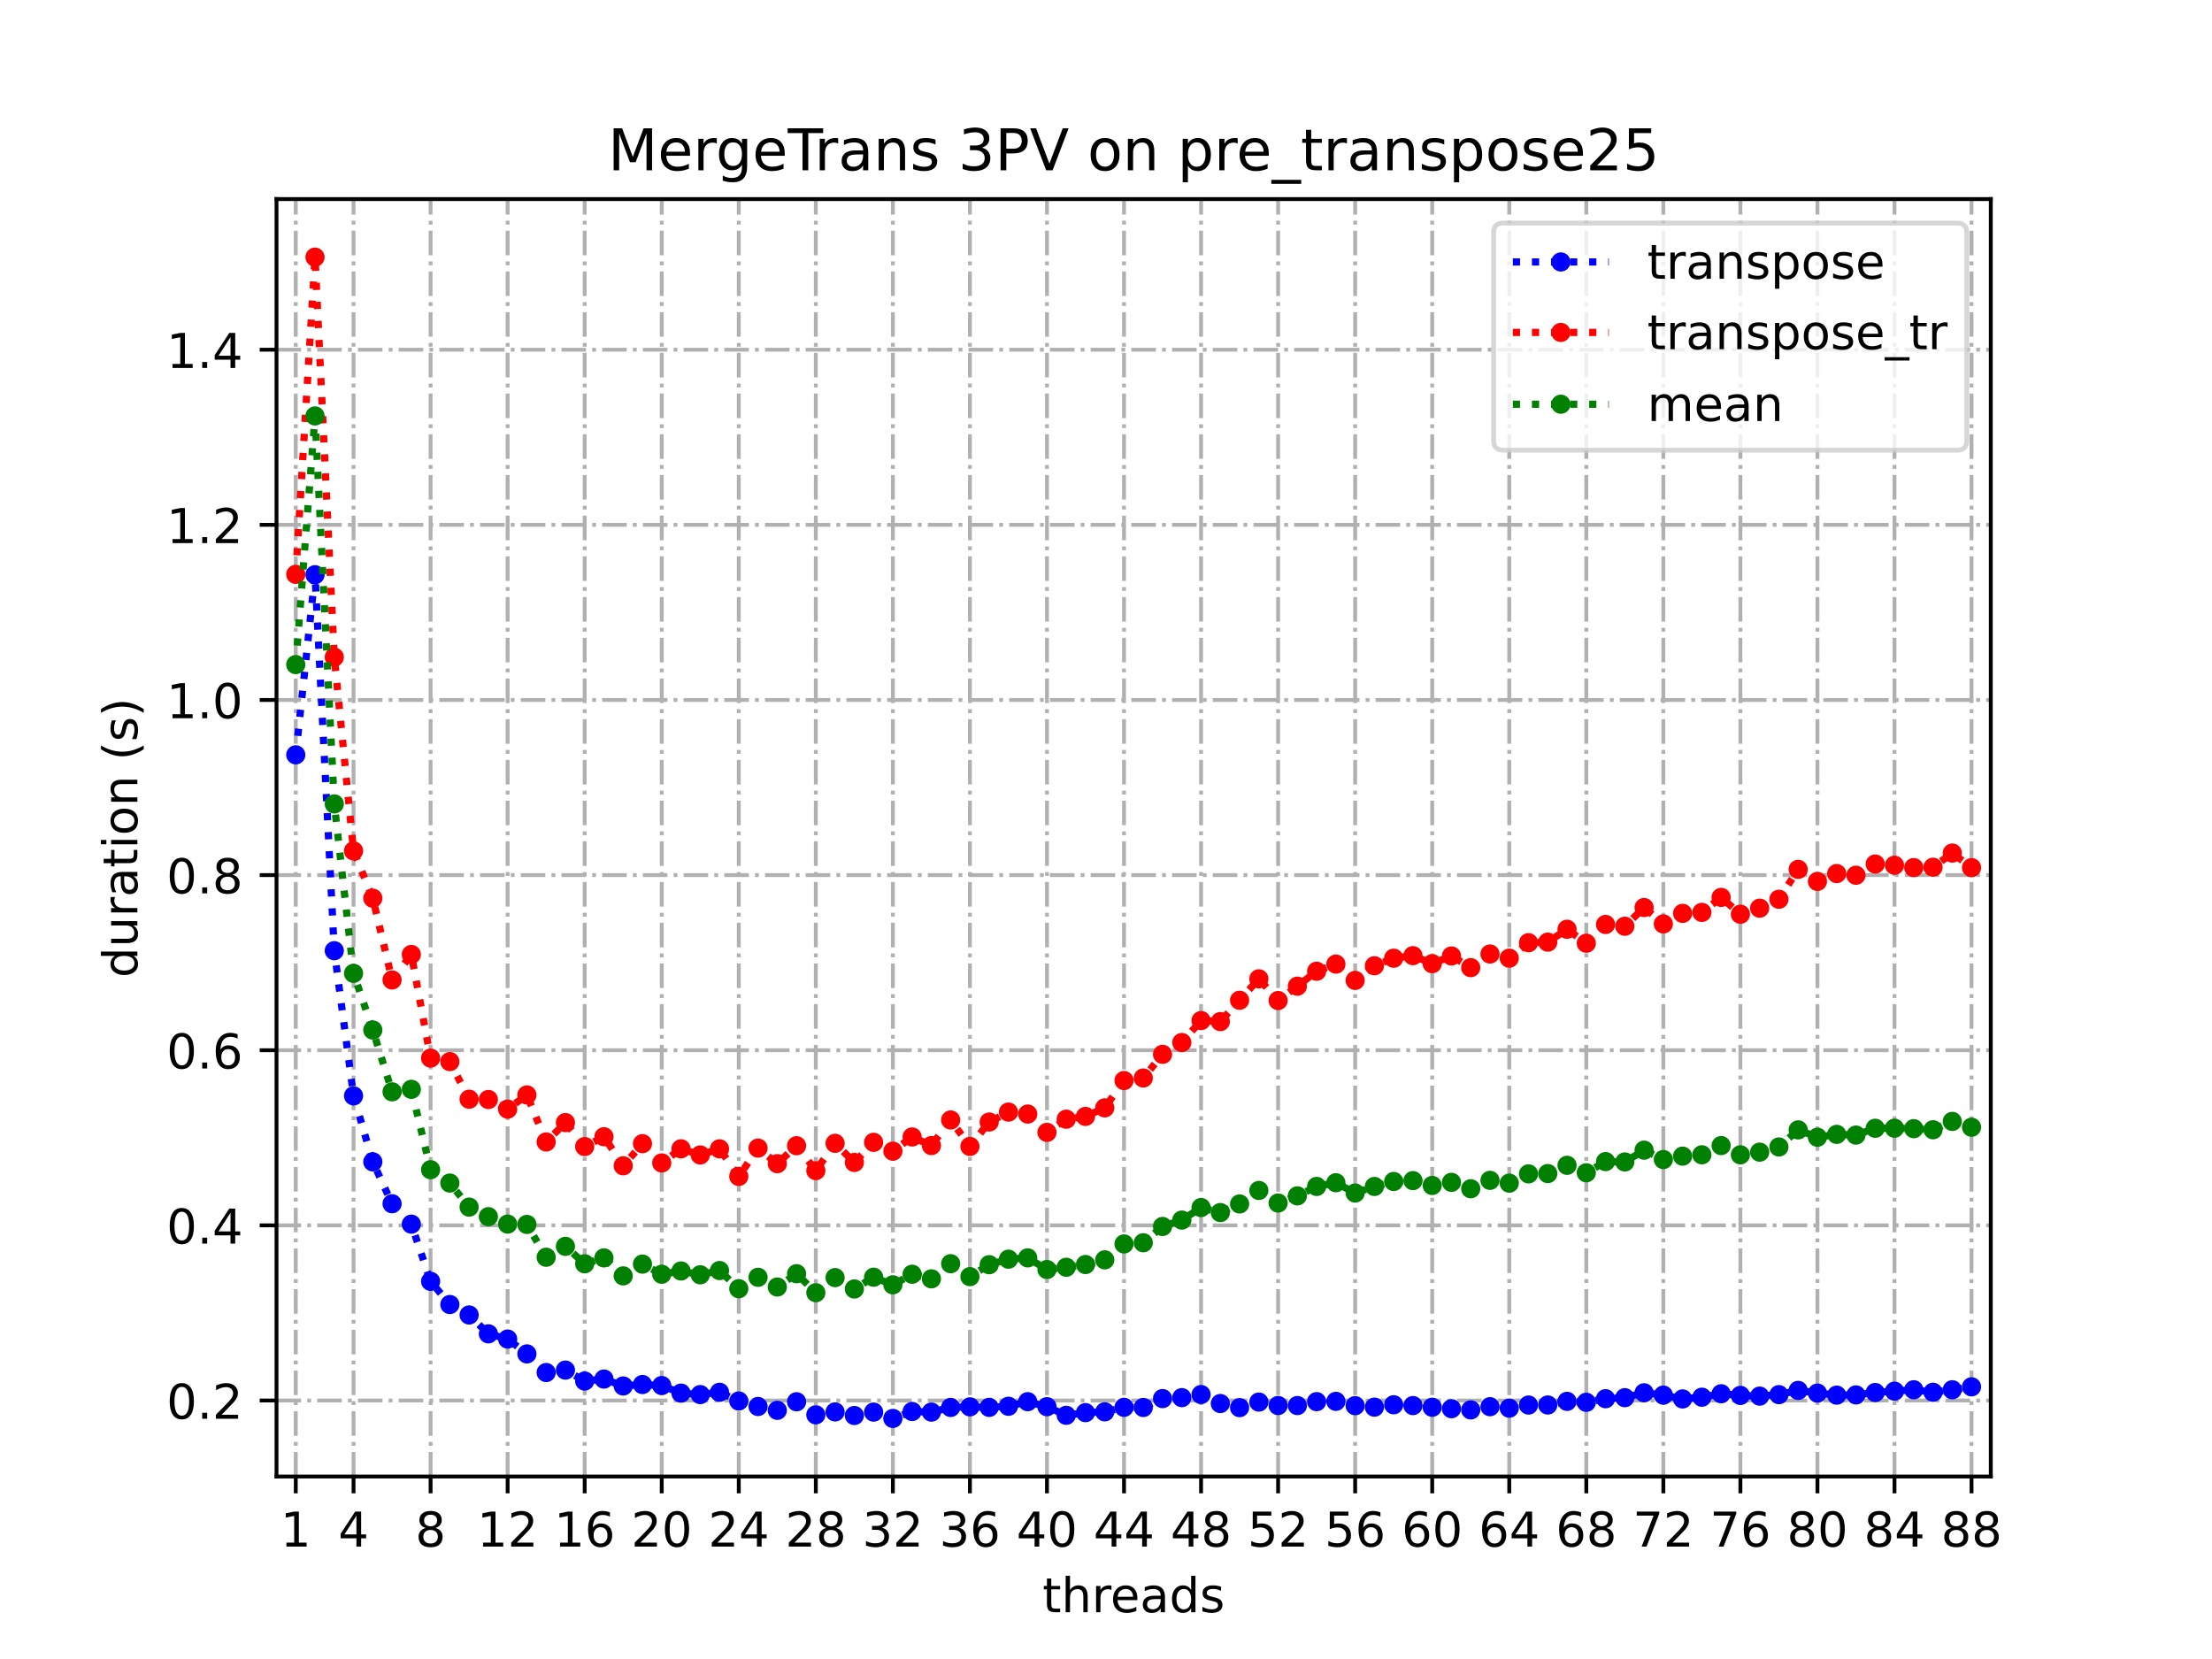<?xml version="1.0" encoding="utf-8" standalone="no"?>
<!DOCTYPE svg PUBLIC "-//W3C//DTD SVG 1.1//EN"
  "http://www.w3.org/Graphics/SVG/1.1/DTD/svg11.dtd">
<!-- Created with matplotlib (https://matplotlib.org/) -->
<svg height="345.6pt" version="1.1" viewBox="0 0 460.8 345.6" width="460.8pt" xmlns="http://www.w3.org/2000/svg" xmlns:xlink="http://www.w3.org/1999/xlink">
 <defs>
  <style type="text/css">
*{stroke-linecap:butt;stroke-linejoin:round;}
  </style>
 </defs>
 <g id="figure_1">
  <g id="patch_1">
   <path d="M 0 345.6 
L 460.8 345.6 
L 460.8 0 
L 0 0 
z
" style="fill:#ffffff;"/>
  </g>
  <g id="axes_1">
   <g id="patch_2">
    <path d="M 57.6 307.584 
L 414.72 307.584 
L 414.72 41.472 
L 57.6 41.472 
z
" style="fill:#ffffff;"/>
   </g>
   <g id="matplotlib.axis_1">
    <g id="xtick_1">
     <g id="line2d_1">
      <path clip-path="url(#p553c9d0df0)" d="M 61.613 307.584 
L 61.613 41.472 
" style="fill:none;stroke:#b0b0b0;stroke-dasharray:5.12,1.28,0.8,1.28;stroke-dashoffset:0;stroke-width:0.8;"/>
     </g>
     <g id="line2d_2">
      <defs>
       <path d="M 0 0 
L 0 3.5 
" id="m2544926aa9" style="stroke:#000000;stroke-width:0.8;"/>
      </defs>
      <g>
       <use style="stroke:#000000;stroke-width:0.8;" x="61.613" xlink:href="#m2544926aa9" y="307.584"/>
      </g>
     </g>
     <g id="text_1">
      <!-- 1 -->
      <defs>
       <path d="M 12.406 8.297 
L 28.516 8.297 
L 28.516 63.922 
L 10.984 60.406 
L 10.984 69.391 
L 28.422 72.906 
L 38.281 72.906 
L 38.281 8.297 
L 54.391 8.297 
L 54.391 0 
L 12.406 0 
z
" id="DejaVuSans-49"/>
      </defs>
      <g transform="translate(58.431 322.182)scale(0.1 -0.1)">
       <use xlink:href="#DejaVuSans-49"/>
      </g>
     </g>
    </g>
    <g id="xtick_2">
     <g id="line2d_3">
      <path clip-path="url(#p553c9d0df0)" d="M 73.65 307.584 
L 73.65 41.472 
" style="fill:none;stroke:#b0b0b0;stroke-dasharray:5.12,1.28,0.8,1.28;stroke-dashoffset:0;stroke-width:0.8;"/>
     </g>
     <g id="line2d_4">
      <g>
       <use style="stroke:#000000;stroke-width:0.8;" x="73.65" xlink:href="#m2544926aa9" y="307.584"/>
      </g>
     </g>
     <g id="text_2">
      <!-- 4 -->
      <defs>
       <path d="M 37.797 64.312 
L 12.891 25.391 
L 37.797 25.391 
z
M 35.203 72.906 
L 47.609 72.906 
L 47.609 25.391 
L 58.016 25.391 
L 58.016 17.188 
L 47.609 17.188 
L 47.609 0 
L 37.797 0 
L 37.797 17.188 
L 4.891 17.188 
L 4.891 26.703 
z
" id="DejaVuSans-52"/>
      </defs>
      <g transform="translate(70.469 322.182)scale(0.1 -0.1)">
       <use xlink:href="#DejaVuSans-52"/>
      </g>
     </g>
    </g>
    <g id="xtick_3">
     <g id="line2d_5">
      <path clip-path="url(#p553c9d0df0)" d="M 89.701 307.584 
L 89.701 41.472 
" style="fill:none;stroke:#b0b0b0;stroke-dasharray:5.12,1.28,0.8,1.28;stroke-dashoffset:0;stroke-width:0.8;"/>
     </g>
     <g id="line2d_6">
      <g>
       <use style="stroke:#000000;stroke-width:0.8;" x="89.701" xlink:href="#m2544926aa9" y="307.584"/>
      </g>
     </g>
     <g id="text_3">
      <!-- 8 -->
      <defs>
       <path d="M 31.781 34.625 
Q 24.75 34.625 20.719 30.859 
Q 16.703 27.094 16.703 20.516 
Q 16.703 13.922 20.719 10.156 
Q 24.75 6.391 31.781 6.391 
Q 38.812 6.391 42.859 10.172 
Q 46.922 13.969 46.922 20.516 
Q 46.922 27.094 42.891 30.859 
Q 38.875 34.625 31.781 34.625 
z
M 21.922 38.812 
Q 15.578 40.375 12.031 44.719 
Q 8.5 49.078 8.5 55.328 
Q 8.5 64.062 14.719 69.141 
Q 20.953 74.219 31.781 74.219 
Q 42.672 74.219 48.875 69.141 
Q 55.078 64.062 55.078 55.328 
Q 55.078 49.078 51.531 44.719 
Q 48 40.375 41.703 38.812 
Q 48.828 37.156 52.797 32.312 
Q 56.781 27.484 56.781 20.516 
Q 56.781 9.906 50.312 4.234 
Q 43.844 -1.422 31.781 -1.422 
Q 19.734 -1.422 13.25 4.234 
Q 6.781 9.906 6.781 20.516 
Q 6.781 27.484 10.781 32.312 
Q 14.797 37.156 21.922 38.812 
z
M 18.312 54.391 
Q 18.312 48.734 21.844 45.562 
Q 25.391 42.391 31.781 42.391 
Q 38.141 42.391 41.719 45.562 
Q 45.312 48.734 45.312 54.391 
Q 45.312 60.062 41.719 63.234 
Q 38.141 66.406 31.781 66.406 
Q 25.391 66.406 21.844 63.234 
Q 18.312 60.062 18.312 54.391 
z
" id="DejaVuSans-56"/>
      </defs>
      <g transform="translate(86.519 322.182)scale(0.1 -0.1)">
       <use xlink:href="#DejaVuSans-56"/>
      </g>
     </g>
    </g>
    <g id="xtick_4">
     <g id="line2d_7">
      <path clip-path="url(#p553c9d0df0)" d="M 105.751 307.584 
L 105.751 41.472 
" style="fill:none;stroke:#b0b0b0;stroke-dasharray:5.12,1.28,0.8,1.28;stroke-dashoffset:0;stroke-width:0.8;"/>
     </g>
     <g id="line2d_8">
      <g>
       <use style="stroke:#000000;stroke-width:0.8;" x="105.751" xlink:href="#m2544926aa9" y="307.584"/>
      </g>
     </g>
     <g id="text_4">
      <!-- 12 -->
      <defs>
       <path d="M 19.188 8.297 
L 53.609 8.297 
L 53.609 0 
L 7.328 0 
L 7.328 8.297 
Q 12.938 14.109 22.625 23.891 
Q 32.328 33.688 34.812 36.531 
Q 39.547 41.844 41.422 45.531 
Q 43.312 49.219 43.312 52.781 
Q 43.312 58.594 39.234 62.25 
Q 35.156 65.922 28.609 65.922 
Q 23.969 65.922 18.812 64.312 
Q 13.672 62.703 7.812 59.422 
L 7.812 69.391 
Q 13.766 71.781 18.938 73 
Q 24.125 74.219 28.422 74.219 
Q 39.75 74.219 46.484 68.547 
Q 53.219 62.891 53.219 53.422 
Q 53.219 48.922 51.531 44.891 
Q 49.859 40.875 45.406 35.406 
Q 44.188 33.984 37.641 27.219 
Q 31.109 20.453 19.188 8.297 
z
" id="DejaVuSans-50"/>
      </defs>
      <g transform="translate(99.389 322.182)scale(0.1 -0.1)">
       <use xlink:href="#DejaVuSans-49"/>
       <use x="63.623" xlink:href="#DejaVuSans-50"/>
      </g>
     </g>
    </g>
    <g id="xtick_5">
     <g id="line2d_9">
      <path clip-path="url(#p553c9d0df0)" d="M 121.801 307.584 
L 121.801 41.472 
" style="fill:none;stroke:#b0b0b0;stroke-dasharray:5.12,1.28,0.8,1.28;stroke-dashoffset:0;stroke-width:0.8;"/>
     </g>
     <g id="line2d_10">
      <g>
       <use style="stroke:#000000;stroke-width:0.8;" x="121.801" xlink:href="#m2544926aa9" y="307.584"/>
      </g>
     </g>
     <g id="text_5">
      <!-- 16 -->
      <defs>
       <path d="M 33.016 40.375 
Q 26.375 40.375 22.484 35.828 
Q 18.609 31.297 18.609 23.391 
Q 18.609 15.531 22.484 10.953 
Q 26.375 6.391 33.016 6.391 
Q 39.656 6.391 43.531 10.953 
Q 47.406 15.531 47.406 23.391 
Q 47.406 31.297 43.531 35.828 
Q 39.656 40.375 33.016 40.375 
z
M 52.594 71.297 
L 52.594 62.312 
Q 48.875 64.062 45.094 64.984 
Q 41.312 65.922 37.594 65.922 
Q 27.828 65.922 22.672 59.328 
Q 17.531 52.734 16.797 39.406 
Q 19.672 43.656 24.016 45.922 
Q 28.375 48.188 33.594 48.188 
Q 44.578 48.188 50.953 41.516 
Q 57.328 34.859 57.328 23.391 
Q 57.328 12.156 50.688 5.359 
Q 44.047 -1.422 33.016 -1.422 
Q 20.359 -1.422 13.672 8.266 
Q 6.984 17.969 6.984 36.375 
Q 6.984 53.656 15.188 63.938 
Q 23.391 74.219 37.203 74.219 
Q 40.922 74.219 44.703 73.484 
Q 48.484 72.75 52.594 71.297 
z
" id="DejaVuSans-54"/>
      </defs>
      <g transform="translate(115.439 322.182)scale(0.1 -0.1)">
       <use xlink:href="#DejaVuSans-49"/>
       <use x="63.623" xlink:href="#DejaVuSans-54"/>
      </g>
     </g>
    </g>
    <g id="xtick_6">
     <g id="line2d_11">
      <path clip-path="url(#p553c9d0df0)" d="M 137.852 307.584 
L 137.852 41.472 
" style="fill:none;stroke:#b0b0b0;stroke-dasharray:5.12,1.28,0.8,1.28;stroke-dashoffset:0;stroke-width:0.8;"/>
     </g>
     <g id="line2d_12">
      <g>
       <use style="stroke:#000000;stroke-width:0.8;" x="137.852" xlink:href="#m2544926aa9" y="307.584"/>
      </g>
     </g>
     <g id="text_6">
      <!-- 20 -->
      <defs>
       <path d="M 31.781 66.406 
Q 24.172 66.406 20.328 58.906 
Q 16.5 51.422 16.5 36.375 
Q 16.5 21.391 20.328 13.891 
Q 24.172 6.391 31.781 6.391 
Q 39.453 6.391 43.281 13.891 
Q 47.125 21.391 47.125 36.375 
Q 47.125 51.422 43.281 58.906 
Q 39.453 66.406 31.781 66.406 
z
M 31.781 74.219 
Q 44.047 74.219 50.516 64.516 
Q 56.984 54.828 56.984 36.375 
Q 56.984 17.969 50.516 8.266 
Q 44.047 -1.422 31.781 -1.422 
Q 19.531 -1.422 13.062 8.266 
Q 6.594 17.969 6.594 36.375 
Q 6.594 54.828 13.062 64.516 
Q 19.531 74.219 31.781 74.219 
z
" id="DejaVuSans-48"/>
      </defs>
      <g transform="translate(131.489 322.182)scale(0.1 -0.1)">
       <use xlink:href="#DejaVuSans-50"/>
       <use x="63.623" xlink:href="#DejaVuSans-48"/>
      </g>
     </g>
    </g>
    <g id="xtick_7">
     <g id="line2d_13">
      <path clip-path="url(#p553c9d0df0)" d="M 153.902 307.584 
L 153.902 41.472 
" style="fill:none;stroke:#b0b0b0;stroke-dasharray:5.12,1.28,0.8,1.28;stroke-dashoffset:0;stroke-width:0.8;"/>
     </g>
     <g id="line2d_14">
      <g>
       <use style="stroke:#000000;stroke-width:0.8;" x="153.902" xlink:href="#m2544926aa9" y="307.584"/>
      </g>
     </g>
     <g id="text_7">
      <!-- 24 -->
      <g transform="translate(147.54 322.182)scale(0.1 -0.1)">
       <use xlink:href="#DejaVuSans-50"/>
       <use x="63.623" xlink:href="#DejaVuSans-52"/>
      </g>
     </g>
    </g>
    <g id="xtick_8">
     <g id="line2d_15">
      <path clip-path="url(#p553c9d0df0)" d="M 169.952 307.584 
L 169.952 41.472 
" style="fill:none;stroke:#b0b0b0;stroke-dasharray:5.12,1.28,0.8,1.28;stroke-dashoffset:0;stroke-width:0.8;"/>
     </g>
     <g id="line2d_16">
      <g>
       <use style="stroke:#000000;stroke-width:0.8;" x="169.952" xlink:href="#m2544926aa9" y="307.584"/>
      </g>
     </g>
     <g id="text_8">
      <!-- 28 -->
      <g transform="translate(163.59 322.182)scale(0.1 -0.1)">
       <use xlink:href="#DejaVuSans-50"/>
       <use x="63.623" xlink:href="#DejaVuSans-56"/>
      </g>
     </g>
    </g>
    <g id="xtick_9">
     <g id="line2d_17">
      <path clip-path="url(#p553c9d0df0)" d="M 186.003 307.584 
L 186.003 41.472 
" style="fill:none;stroke:#b0b0b0;stroke-dasharray:5.12,1.28,0.8,1.28;stroke-dashoffset:0;stroke-width:0.8;"/>
     </g>
     <g id="line2d_18">
      <g>
       <use style="stroke:#000000;stroke-width:0.8;" x="186.003" xlink:href="#m2544926aa9" y="307.584"/>
      </g>
     </g>
     <g id="text_9">
      <!-- 32 -->
      <defs>
       <path d="M 40.578 39.312 
Q 47.656 37.797 51.625 33 
Q 55.609 28.219 55.609 21.188 
Q 55.609 10.406 48.188 4.484 
Q 40.766 -1.422 27.094 -1.422 
Q 22.516 -1.422 17.656 -0.516 
Q 12.797 0.391 7.625 2.203 
L 7.625 11.719 
Q 11.719 9.328 16.594 8.109 
Q 21.484 6.891 26.812 6.891 
Q 36.078 6.891 40.938 10.547 
Q 45.797 14.203 45.797 21.188 
Q 45.797 27.641 41.281 31.266 
Q 36.766 34.906 28.719 34.906 
L 20.219 34.906 
L 20.219 43.016 
L 29.109 43.016 
Q 36.375 43.016 40.234 45.922 
Q 44.094 48.828 44.094 54.297 
Q 44.094 59.906 40.109 62.906 
Q 36.141 65.922 28.719 65.922 
Q 24.656 65.922 20.016 65.031 
Q 15.375 64.156 9.812 62.312 
L 9.812 71.094 
Q 15.438 72.656 20.344 73.438 
Q 25.25 74.219 29.594 74.219 
Q 40.828 74.219 47.359 69.109 
Q 53.906 64.016 53.906 55.328 
Q 53.906 49.266 50.438 45.094 
Q 46.969 40.922 40.578 39.312 
z
" id="DejaVuSans-51"/>
      </defs>
      <g transform="translate(179.64 322.182)scale(0.1 -0.1)">
       <use xlink:href="#DejaVuSans-51"/>
       <use x="63.623" xlink:href="#DejaVuSans-50"/>
      </g>
     </g>
    </g>
    <g id="xtick_10">
     <g id="line2d_19">
      <path clip-path="url(#p553c9d0df0)" d="M 202.053 307.584 
L 202.053 41.472 
" style="fill:none;stroke:#b0b0b0;stroke-dasharray:5.12,1.28,0.8,1.28;stroke-dashoffset:0;stroke-width:0.8;"/>
     </g>
     <g id="line2d_20">
      <g>
       <use style="stroke:#000000;stroke-width:0.8;" x="202.053" xlink:href="#m2544926aa9" y="307.584"/>
      </g>
     </g>
     <g id="text_10">
      <!-- 36 -->
      <g transform="translate(195.691 322.182)scale(0.1 -0.1)">
       <use xlink:href="#DejaVuSans-51"/>
       <use x="63.623" xlink:href="#DejaVuSans-54"/>
      </g>
     </g>
    </g>
    <g id="xtick_11">
     <g id="line2d_21">
      <path clip-path="url(#p553c9d0df0)" d="M 218.103 307.584 
L 218.103 41.472 
" style="fill:none;stroke:#b0b0b0;stroke-dasharray:5.12,1.28,0.8,1.28;stroke-dashoffset:0;stroke-width:0.8;"/>
     </g>
     <g id="line2d_22">
      <g>
       <use style="stroke:#000000;stroke-width:0.8;" x="218.103" xlink:href="#m2544926aa9" y="307.584"/>
      </g>
     </g>
     <g id="text_11">
      <!-- 40 -->
      <g transform="translate(211.741 322.182)scale(0.1 -0.1)">
       <use xlink:href="#DejaVuSans-52"/>
       <use x="63.623" xlink:href="#DejaVuSans-48"/>
      </g>
     </g>
    </g>
    <g id="xtick_12">
     <g id="line2d_23">
      <path clip-path="url(#p553c9d0df0)" d="M 234.154 307.584 
L 234.154 41.472 
" style="fill:none;stroke:#b0b0b0;stroke-dasharray:5.12,1.28,0.8,1.28;stroke-dashoffset:0;stroke-width:0.8;"/>
     </g>
     <g id="line2d_24">
      <g>
       <use style="stroke:#000000;stroke-width:0.8;" x="234.154" xlink:href="#m2544926aa9" y="307.584"/>
      </g>
     </g>
     <g id="text_12">
      <!-- 44 -->
      <g transform="translate(227.791 322.182)scale(0.1 -0.1)">
       <use xlink:href="#DejaVuSans-52"/>
       <use x="63.623" xlink:href="#DejaVuSans-52"/>
      </g>
     </g>
    </g>
    <g id="xtick_13">
     <g id="line2d_25">
      <path clip-path="url(#p553c9d0df0)" d="M 250.204 307.584 
L 250.204 41.472 
" style="fill:none;stroke:#b0b0b0;stroke-dasharray:5.12,1.28,0.8,1.28;stroke-dashoffset:0;stroke-width:0.8;"/>
     </g>
     <g id="line2d_26">
      <g>
       <use style="stroke:#000000;stroke-width:0.8;" x="250.204" xlink:href="#m2544926aa9" y="307.584"/>
      </g>
     </g>
     <g id="text_13">
      <!-- 48 -->
      <g transform="translate(243.842 322.182)scale(0.1 -0.1)">
       <use xlink:href="#DejaVuSans-52"/>
       <use x="63.623" xlink:href="#DejaVuSans-56"/>
      </g>
     </g>
    </g>
    <g id="xtick_14">
     <g id="line2d_27">
      <path clip-path="url(#p553c9d0df0)" d="M 266.254 307.584 
L 266.254 41.472 
" style="fill:none;stroke:#b0b0b0;stroke-dasharray:5.12,1.28,0.8,1.28;stroke-dashoffset:0;stroke-width:0.8;"/>
     </g>
     <g id="line2d_28">
      <g>
       <use style="stroke:#000000;stroke-width:0.8;" x="266.254" xlink:href="#m2544926aa9" y="307.584"/>
      </g>
     </g>
     <g id="text_14">
      <!-- 52 -->
      <defs>
       <path d="M 10.797 72.906 
L 49.516 72.906 
L 49.516 64.594 
L 19.828 64.594 
L 19.828 46.734 
Q 21.969 47.469 24.109 47.828 
Q 26.266 48.188 28.422 48.188 
Q 40.625 48.188 47.75 41.5 
Q 54.891 34.812 54.891 23.391 
Q 54.891 11.625 47.562 5.094 
Q 40.234 -1.422 26.906 -1.422 
Q 22.312 -1.422 17.547 -0.641 
Q 12.797 0.141 7.719 1.703 
L 7.719 11.625 
Q 12.109 9.234 16.797 8.062 
Q 21.484 6.891 26.703 6.891 
Q 35.156 6.891 40.078 11.328 
Q 45.016 15.766 45.016 23.391 
Q 45.016 31 40.078 35.438 
Q 35.156 39.891 26.703 39.891 
Q 22.75 39.891 18.812 39.016 
Q 14.891 38.141 10.797 36.281 
z
" id="DejaVuSans-53"/>
      </defs>
      <g transform="translate(259.892 322.182)scale(0.1 -0.1)">
       <use xlink:href="#DejaVuSans-53"/>
       <use x="63.623" xlink:href="#DejaVuSans-50"/>
      </g>
     </g>
    </g>
    <g id="xtick_15">
     <g id="line2d_29">
      <path clip-path="url(#p553c9d0df0)" d="M 282.305 307.584 
L 282.305 41.472 
" style="fill:none;stroke:#b0b0b0;stroke-dasharray:5.12,1.28,0.8,1.28;stroke-dashoffset:0;stroke-width:0.8;"/>
     </g>
     <g id="line2d_30">
      <g>
       <use style="stroke:#000000;stroke-width:0.8;" x="282.305" xlink:href="#m2544926aa9" y="307.584"/>
      </g>
     </g>
     <g id="text_15">
      <!-- 56 -->
      <g transform="translate(275.942 322.182)scale(0.1 -0.1)">
       <use xlink:href="#DejaVuSans-53"/>
       <use x="63.623" xlink:href="#DejaVuSans-54"/>
      </g>
     </g>
    </g>
    <g id="xtick_16">
     <g id="line2d_31">
      <path clip-path="url(#p553c9d0df0)" d="M 298.355 307.584 
L 298.355 41.472 
" style="fill:none;stroke:#b0b0b0;stroke-dasharray:5.12,1.28,0.8,1.28;stroke-dashoffset:0;stroke-width:0.8;"/>
     </g>
     <g id="line2d_32">
      <g>
       <use style="stroke:#000000;stroke-width:0.8;" x="298.355" xlink:href="#m2544926aa9" y="307.584"/>
      </g>
     </g>
     <g id="text_16">
      <!-- 60 -->
      <g transform="translate(291.993 322.182)scale(0.1 -0.1)">
       <use xlink:href="#DejaVuSans-54"/>
       <use x="63.623" xlink:href="#DejaVuSans-48"/>
      </g>
     </g>
    </g>
    <g id="xtick_17">
     <g id="line2d_33">
      <path clip-path="url(#p553c9d0df0)" d="M 314.405 307.584 
L 314.405 41.472 
" style="fill:none;stroke:#b0b0b0;stroke-dasharray:5.12,1.28,0.8,1.28;stroke-dashoffset:0;stroke-width:0.8;"/>
     </g>
     <g id="line2d_34">
      <g>
       <use style="stroke:#000000;stroke-width:0.8;" x="314.405" xlink:href="#m2544926aa9" y="307.584"/>
      </g>
     </g>
     <g id="text_17">
      <!-- 64 -->
      <g transform="translate(308.043 322.182)scale(0.1 -0.1)">
       <use xlink:href="#DejaVuSans-54"/>
       <use x="63.623" xlink:href="#DejaVuSans-52"/>
      </g>
     </g>
    </g>
    <g id="xtick_18">
     <g id="line2d_35">
      <path clip-path="url(#p553c9d0df0)" d="M 330.456 307.584 
L 330.456 41.472 
" style="fill:none;stroke:#b0b0b0;stroke-dasharray:5.12,1.28,0.8,1.28;stroke-dashoffset:0;stroke-width:0.8;"/>
     </g>
     <g id="line2d_36">
      <g>
       <use style="stroke:#000000;stroke-width:0.8;" x="330.456" xlink:href="#m2544926aa9" y="307.584"/>
      </g>
     </g>
     <g id="text_18">
      <!-- 68 -->
      <g transform="translate(324.093 322.182)scale(0.1 -0.1)">
       <use xlink:href="#DejaVuSans-54"/>
       <use x="63.623" xlink:href="#DejaVuSans-56"/>
      </g>
     </g>
    </g>
    <g id="xtick_19">
     <g id="line2d_37">
      <path clip-path="url(#p553c9d0df0)" d="M 346.506 307.584 
L 346.506 41.472 
" style="fill:none;stroke:#b0b0b0;stroke-dasharray:5.12,1.28,0.8,1.28;stroke-dashoffset:0;stroke-width:0.8;"/>
     </g>
     <g id="line2d_38">
      <g>
       <use style="stroke:#000000;stroke-width:0.8;" x="346.506" xlink:href="#m2544926aa9" y="307.584"/>
      </g>
     </g>
     <g id="text_19">
      <!-- 72 -->
      <defs>
       <path d="M 8.203 72.906 
L 55.078 72.906 
L 55.078 68.703 
L 28.609 0 
L 18.312 0 
L 43.219 64.594 
L 8.203 64.594 
z
" id="DejaVuSans-55"/>
      </defs>
      <g transform="translate(340.144 322.182)scale(0.1 -0.1)">
       <use xlink:href="#DejaVuSans-55"/>
       <use x="63.623" xlink:href="#DejaVuSans-50"/>
      </g>
     </g>
    </g>
    <g id="xtick_20">
     <g id="line2d_39">
      <path clip-path="url(#p553c9d0df0)" d="M 362.556 307.584 
L 362.556 41.472 
" style="fill:none;stroke:#b0b0b0;stroke-dasharray:5.12,1.28,0.8,1.28;stroke-dashoffset:0;stroke-width:0.8;"/>
     </g>
     <g id="line2d_40">
      <g>
       <use style="stroke:#000000;stroke-width:0.8;" x="362.556" xlink:href="#m2544926aa9" y="307.584"/>
      </g>
     </g>
     <g id="text_20">
      <!-- 76 -->
      <g transform="translate(356.194 322.182)scale(0.1 -0.1)">
       <use xlink:href="#DejaVuSans-55"/>
       <use x="63.623" xlink:href="#DejaVuSans-54"/>
      </g>
     </g>
    </g>
    <g id="xtick_21">
     <g id="line2d_41">
      <path clip-path="url(#p553c9d0df0)" d="M 378.607 307.584 
L 378.607 41.472 
" style="fill:none;stroke:#b0b0b0;stroke-dasharray:5.12,1.28,0.8,1.28;stroke-dashoffset:0;stroke-width:0.8;"/>
     </g>
     <g id="line2d_42">
      <g>
       <use style="stroke:#000000;stroke-width:0.8;" x="378.607" xlink:href="#m2544926aa9" y="307.584"/>
      </g>
     </g>
     <g id="text_21">
      <!-- 80 -->
      <g transform="translate(372.244 322.182)scale(0.1 -0.1)">
       <use xlink:href="#DejaVuSans-56"/>
       <use x="63.623" xlink:href="#DejaVuSans-48"/>
      </g>
     </g>
    </g>
    <g id="xtick_22">
     <g id="line2d_43">
      <path clip-path="url(#p553c9d0df0)" d="M 394.657 307.584 
L 394.657 41.472 
" style="fill:none;stroke:#b0b0b0;stroke-dasharray:5.12,1.28,0.8,1.28;stroke-dashoffset:0;stroke-width:0.8;"/>
     </g>
     <g id="line2d_44">
      <g>
       <use style="stroke:#000000;stroke-width:0.8;" x="394.657" xlink:href="#m2544926aa9" y="307.584"/>
      </g>
     </g>
     <g id="text_22">
      <!-- 84 -->
      <g transform="translate(388.295 322.182)scale(0.1 -0.1)">
       <use xlink:href="#DejaVuSans-56"/>
       <use x="63.623" xlink:href="#DejaVuSans-52"/>
      </g>
     </g>
    </g>
    <g id="xtick_23">
     <g id="line2d_45">
      <path clip-path="url(#p553c9d0df0)" d="M 410.707 307.584 
L 410.707 41.472 
" style="fill:none;stroke:#b0b0b0;stroke-dasharray:5.12,1.28,0.8,1.28;stroke-dashoffset:0;stroke-width:0.8;"/>
     </g>
     <g id="line2d_46">
      <g>
       <use style="stroke:#000000;stroke-width:0.8;" x="410.707" xlink:href="#m2544926aa9" y="307.584"/>
      </g>
     </g>
     <g id="text_23">
      <!-- 88 -->
      <g transform="translate(404.345 322.182)scale(0.1 -0.1)">
       <use xlink:href="#DejaVuSans-56"/>
       <use x="63.623" xlink:href="#DejaVuSans-56"/>
      </g>
     </g>
    </g>
    <g id="text_24">
     <!-- threads -->
     <defs>
      <path d="M 18.312 70.219 
L 18.312 54.688 
L 36.812 54.688 
L 36.812 47.703 
L 18.312 47.703 
L 18.312 18.016 
Q 18.312 11.328 20.141 9.422 
Q 21.969 7.516 27.594 7.516 
L 36.812 7.516 
L 36.812 0 
L 27.594 0 
Q 17.188 0 13.234 3.875 
Q 9.281 7.766 9.281 18.016 
L 9.281 47.703 
L 2.688 47.703 
L 2.688 54.688 
L 9.281 54.688 
L 9.281 70.219 
z
" id="DejaVuSans-116"/>
      <path d="M 54.891 33.016 
L 54.891 0 
L 45.906 0 
L 45.906 32.719 
Q 45.906 40.484 42.875 44.328 
Q 39.844 48.188 33.797 48.188 
Q 26.516 48.188 22.312 43.547 
Q 18.109 38.922 18.109 30.906 
L 18.109 0 
L 9.078 0 
L 9.078 75.984 
L 18.109 75.984 
L 18.109 46.188 
Q 21.344 51.125 25.703 53.562 
Q 30.078 56 35.797 56 
Q 45.219 56 50.047 50.172 
Q 54.891 44.344 54.891 33.016 
z
" id="DejaVuSans-104"/>
      <path d="M 41.109 46.297 
Q 39.594 47.172 37.812 47.578 
Q 36.031 48 33.891 48 
Q 26.266 48 22.188 43.047 
Q 18.109 38.094 18.109 28.812 
L 18.109 0 
L 9.078 0 
L 9.078 54.688 
L 18.109 54.688 
L 18.109 46.188 
Q 20.953 51.172 25.484 53.578 
Q 30.031 56 36.531 56 
Q 37.453 56 38.578 55.875 
Q 39.703 55.766 41.062 55.516 
z
" id="DejaVuSans-114"/>
      <path d="M 56.203 29.594 
L 56.203 25.203 
L 14.891 25.203 
Q 15.484 15.922 20.484 11.062 
Q 25.484 6.203 34.422 6.203 
Q 39.594 6.203 44.453 7.469 
Q 49.312 8.734 54.109 11.281 
L 54.109 2.781 
Q 49.266 0.734 44.188 -0.344 
Q 39.109 -1.422 33.891 -1.422 
Q 20.797 -1.422 13.156 6.188 
Q 5.516 13.812 5.516 26.812 
Q 5.516 40.234 12.766 48.109 
Q 20.016 56 32.328 56 
Q 43.359 56 49.781 48.891 
Q 56.203 41.797 56.203 29.594 
z
M 47.219 32.234 
Q 47.125 39.594 43.094 43.984 
Q 39.062 48.391 32.422 48.391 
Q 24.906 48.391 20.391 44.141 
Q 15.875 39.891 15.188 32.172 
z
" id="DejaVuSans-101"/>
      <path d="M 34.281 27.484 
Q 23.391 27.484 19.188 25 
Q 14.984 22.516 14.984 16.5 
Q 14.984 11.719 18.141 8.906 
Q 21.297 6.109 26.703 6.109 
Q 34.188 6.109 38.703 11.406 
Q 43.219 16.703 43.219 25.484 
L 43.219 27.484 
z
M 52.203 31.203 
L 52.203 0 
L 43.219 0 
L 43.219 8.297 
Q 40.141 3.328 35.547 0.953 
Q 30.953 -1.422 24.312 -1.422 
Q 15.922 -1.422 10.953 3.297 
Q 6 8.016 6 15.922 
Q 6 25.141 12.172 29.828 
Q 18.359 34.516 30.609 34.516 
L 43.219 34.516 
L 43.219 35.406 
Q 43.219 41.609 39.141 45 
Q 35.062 48.391 27.688 48.391 
Q 23 48.391 18.547 47.266 
Q 14.109 46.141 10.016 43.891 
L 10.016 52.203 
Q 14.938 54.109 19.578 55.047 
Q 24.219 56 28.609 56 
Q 40.484 56 46.344 49.844 
Q 52.203 43.703 52.203 31.203 
z
" id="DejaVuSans-97"/>
      <path d="M 45.406 46.391 
L 45.406 75.984 
L 54.391 75.984 
L 54.391 0 
L 45.406 0 
L 45.406 8.203 
Q 42.578 3.328 38.25 0.953 
Q 33.938 -1.422 27.875 -1.422 
Q 17.969 -1.422 11.734 6.484 
Q 5.516 14.406 5.516 27.297 
Q 5.516 40.188 11.734 48.094 
Q 17.969 56 27.875 56 
Q 33.938 56 38.25 53.625 
Q 42.578 51.266 45.406 46.391 
z
M 14.797 27.297 
Q 14.797 17.391 18.875 11.75 
Q 22.953 6.109 30.078 6.109 
Q 37.203 6.109 41.297 11.75 
Q 45.406 17.391 45.406 27.297 
Q 45.406 37.203 41.297 42.844 
Q 37.203 48.484 30.078 48.484 
Q 22.953 48.484 18.875 42.844 
Q 14.797 37.203 14.797 27.297 
z
" id="DejaVuSans-100"/>
      <path d="M 44.281 53.078 
L 44.281 44.578 
Q 40.484 46.531 36.375 47.5 
Q 32.281 48.484 27.875 48.484 
Q 21.188 48.484 17.844 46.438 
Q 14.5 44.391 14.5 40.281 
Q 14.5 37.156 16.891 35.375 
Q 19.281 33.594 26.516 31.984 
L 29.594 31.297 
Q 39.156 29.25 43.188 25.516 
Q 47.219 21.781 47.219 15.094 
Q 47.219 7.469 41.188 3.016 
Q 35.156 -1.422 24.609 -1.422 
Q 20.219 -1.422 15.453 -0.562 
Q 10.688 0.297 5.422 2 
L 5.422 11.281 
Q 10.406 8.688 15.234 7.391 
Q 20.062 6.109 24.812 6.109 
Q 31.156 6.109 34.562 8.281 
Q 37.984 10.453 37.984 14.406 
Q 37.984 18.062 35.516 20.016 
Q 33.062 21.969 24.703 23.781 
L 21.578 24.516 
Q 13.234 26.266 9.516 29.906 
Q 5.812 33.547 5.812 39.891 
Q 5.812 47.609 11.281 51.797 
Q 16.75 56 26.812 56 
Q 31.781 56 36.172 55.266 
Q 40.578 54.547 44.281 53.078 
z
" id="DejaVuSans-115"/>
     </defs>
     <g transform="translate(217.169 335.861)scale(0.1 -0.1)">
      <use xlink:href="#DejaVuSans-116"/>
      <use x="39.209" xlink:href="#DejaVuSans-104"/>
      <use x="102.588" xlink:href="#DejaVuSans-114"/>
      <use x="141.451" xlink:href="#DejaVuSans-101"/>
      <use x="202.975" xlink:href="#DejaVuSans-97"/>
      <use x="264.254" xlink:href="#DejaVuSans-100"/>
      <use x="327.73" xlink:href="#DejaVuSans-115"/>
     </g>
    </g>
   </g>
   <g id="matplotlib.axis_2">
    <g id="ytick_1">
     <g id="line2d_47">
      <path clip-path="url(#p553c9d0df0)" d="M 57.6 291.749 
L 414.72 291.749 
" style="fill:none;stroke:#b0b0b0;stroke-dasharray:5.12,1.28,0.8,1.28;stroke-dashoffset:0;stroke-width:0.8;"/>
     </g>
     <g id="line2d_48">
      <defs>
       <path d="M 0 0 
L -3.5 0 
" id="m9862b74e3b" style="stroke:#000000;stroke-width:0.8;"/>
      </defs>
      <g>
       <use style="stroke:#000000;stroke-width:0.8;" x="57.6" xlink:href="#m9862b74e3b" y="291.749"/>
      </g>
     </g>
     <g id="text_25">
      <!-- 0.2 -->
      <defs>
       <path d="M 10.688 12.406 
L 21 12.406 
L 21 0 
L 10.688 0 
z
" id="DejaVuSans-46"/>
      </defs>
      <g transform="translate(34.697 295.549)scale(0.1 -0.1)">
       <use xlink:href="#DejaVuSans-48"/>
       <use x="63.623" xlink:href="#DejaVuSans-46"/>
       <use x="95.41" xlink:href="#DejaVuSans-50"/>
      </g>
     </g>
    </g>
    <g id="ytick_2">
     <g id="line2d_49">
      <path clip-path="url(#p553c9d0df0)" d="M 57.6 255.266 
L 414.72 255.266 
" style="fill:none;stroke:#b0b0b0;stroke-dasharray:5.12,1.28,0.8,1.28;stroke-dashoffset:0;stroke-width:0.8;"/>
     </g>
     <g id="line2d_50">
      <g>
       <use style="stroke:#000000;stroke-width:0.8;" x="57.6" xlink:href="#m9862b74e3b" y="255.266"/>
      </g>
     </g>
     <g id="text_26">
      <!-- 0.4 -->
      <g transform="translate(34.697 259.065)scale(0.1 -0.1)">
       <use xlink:href="#DejaVuSans-48"/>
       <use x="63.623" xlink:href="#DejaVuSans-46"/>
       <use x="95.41" xlink:href="#DejaVuSans-52"/>
      </g>
     </g>
    </g>
    <g id="ytick_3">
     <g id="line2d_51">
      <path clip-path="url(#p553c9d0df0)" d="M 57.6 218.783 
L 414.72 218.783 
" style="fill:none;stroke:#b0b0b0;stroke-dasharray:5.12,1.28,0.8,1.28;stroke-dashoffset:0;stroke-width:0.8;"/>
     </g>
     <g id="line2d_52">
      <g>
       <use style="stroke:#000000;stroke-width:0.8;" x="57.6" xlink:href="#m9862b74e3b" y="218.783"/>
      </g>
     </g>
     <g id="text_27">
      <!-- 0.6 -->
      <g transform="translate(34.697 222.582)scale(0.1 -0.1)">
       <use xlink:href="#DejaVuSans-48"/>
       <use x="63.623" xlink:href="#DejaVuSans-46"/>
       <use x="95.41" xlink:href="#DejaVuSans-54"/>
      </g>
     </g>
    </g>
    <g id="ytick_4">
     <g id="line2d_53">
      <path clip-path="url(#p553c9d0df0)" d="M 57.6 182.3 
L 414.72 182.3 
" style="fill:none;stroke:#b0b0b0;stroke-dasharray:5.12,1.28,0.8,1.28;stroke-dashoffset:0;stroke-width:0.8;"/>
     </g>
     <g id="line2d_54">
      <g>
       <use style="stroke:#000000;stroke-width:0.8;" x="57.6" xlink:href="#m9862b74e3b" y="182.3"/>
      </g>
     </g>
     <g id="text_28">
      <!-- 0.8 -->
      <g transform="translate(34.697 186.099)scale(0.1 -0.1)">
       <use xlink:href="#DejaVuSans-48"/>
       <use x="63.623" xlink:href="#DejaVuSans-46"/>
       <use x="95.41" xlink:href="#DejaVuSans-56"/>
      </g>
     </g>
    </g>
    <g id="ytick_5">
     <g id="line2d_55">
      <path clip-path="url(#p553c9d0df0)" d="M 57.6 145.817 
L 414.72 145.817 
" style="fill:none;stroke:#b0b0b0;stroke-dasharray:5.12,1.28,0.8,1.28;stroke-dashoffset:0;stroke-width:0.8;"/>
     </g>
     <g id="line2d_56">
      <g>
       <use style="stroke:#000000;stroke-width:0.8;" x="57.6" xlink:href="#m9862b74e3b" y="145.817"/>
      </g>
     </g>
     <g id="text_29">
      <!-- 1.0 -->
      <g transform="translate(34.697 149.616)scale(0.1 -0.1)">
       <use xlink:href="#DejaVuSans-49"/>
       <use x="63.623" xlink:href="#DejaVuSans-46"/>
       <use x="95.41" xlink:href="#DejaVuSans-48"/>
      </g>
     </g>
    </g>
    <g id="ytick_6">
     <g id="line2d_57">
      <path clip-path="url(#p553c9d0df0)" d="M 57.6 109.333 
L 414.72 109.333 
" style="fill:none;stroke:#b0b0b0;stroke-dasharray:5.12,1.28,0.8,1.28;stroke-dashoffset:0;stroke-width:0.8;"/>
     </g>
     <g id="line2d_58">
      <g>
       <use style="stroke:#000000;stroke-width:0.8;" x="57.6" xlink:href="#m9862b74e3b" y="109.333"/>
      </g>
     </g>
     <g id="text_30">
      <!-- 1.2 -->
      <g transform="translate(34.697 113.133)scale(0.1 -0.1)">
       <use xlink:href="#DejaVuSans-49"/>
       <use x="63.623" xlink:href="#DejaVuSans-46"/>
       <use x="95.41" xlink:href="#DejaVuSans-50"/>
      </g>
     </g>
    </g>
    <g id="ytick_7">
     <g id="line2d_59">
      <path clip-path="url(#p553c9d0df0)" d="M 57.6 72.85 
L 414.72 72.85 
" style="fill:none;stroke:#b0b0b0;stroke-dasharray:5.12,1.28,0.8,1.28;stroke-dashoffset:0;stroke-width:0.8;"/>
     </g>
     <g id="line2d_60">
      <g>
       <use style="stroke:#000000;stroke-width:0.8;" x="57.6" xlink:href="#m9862b74e3b" y="72.85"/>
      </g>
     </g>
     <g id="text_31">
      <!-- 1.4 -->
      <g transform="translate(34.697 76.649)scale(0.1 -0.1)">
       <use xlink:href="#DejaVuSans-49"/>
       <use x="63.623" xlink:href="#DejaVuSans-46"/>
       <use x="95.41" xlink:href="#DejaVuSans-52"/>
      </g>
     </g>
    </g>
    <g id="text_32">
     <!-- duration (s) -->
     <defs>
      <path d="M 8.5 21.578 
L 8.5 54.688 
L 17.484 54.688 
L 17.484 21.922 
Q 17.484 14.156 20.5 10.266 
Q 23.531 6.391 29.594 6.391 
Q 36.859 6.391 41.078 11.031 
Q 45.312 15.672 45.312 23.688 
L 45.312 54.688 
L 54.297 54.688 
L 54.297 0 
L 45.312 0 
L 45.312 8.406 
Q 42.047 3.422 37.719 1 
Q 33.406 -1.422 27.688 -1.422 
Q 18.266 -1.422 13.375 4.438 
Q 8.5 10.297 8.5 21.578 
z
M 31.109 56 
z
" id="DejaVuSans-117"/>
      <path d="M 9.422 54.688 
L 18.406 54.688 
L 18.406 0 
L 9.422 0 
z
M 9.422 75.984 
L 18.406 75.984 
L 18.406 64.594 
L 9.422 64.594 
z
" id="DejaVuSans-105"/>
      <path d="M 30.609 48.391 
Q 23.391 48.391 19.188 42.75 
Q 14.984 37.109 14.984 27.297 
Q 14.984 17.484 19.156 11.844 
Q 23.344 6.203 30.609 6.203 
Q 37.797 6.203 41.984 11.859 
Q 46.188 17.531 46.188 27.297 
Q 46.188 37.016 41.984 42.703 
Q 37.797 48.391 30.609 48.391 
z
M 30.609 56 
Q 42.328 56 49.016 48.375 
Q 55.719 40.766 55.719 27.297 
Q 55.719 13.875 49.016 6.219 
Q 42.328 -1.422 30.609 -1.422 
Q 18.844 -1.422 12.172 6.219 
Q 5.516 13.875 5.516 27.297 
Q 5.516 40.766 12.172 48.375 
Q 18.844 56 30.609 56 
z
" id="DejaVuSans-111"/>
      <path d="M 54.891 33.016 
L 54.891 0 
L 45.906 0 
L 45.906 32.719 
Q 45.906 40.484 42.875 44.328 
Q 39.844 48.188 33.797 48.188 
Q 26.516 48.188 22.312 43.547 
Q 18.109 38.922 18.109 30.906 
L 18.109 0 
L 9.078 0 
L 9.078 54.688 
L 18.109 54.688 
L 18.109 46.188 
Q 21.344 51.125 25.703 53.562 
Q 30.078 56 35.797 56 
Q 45.219 56 50.047 50.172 
Q 54.891 44.344 54.891 33.016 
z
" id="DejaVuSans-110"/>
      <path id="DejaVuSans-32"/>
      <path d="M 31 75.875 
Q 24.469 64.656 21.281 53.656 
Q 18.109 42.672 18.109 31.391 
Q 18.109 20.125 21.312 9.062 
Q 24.516 -2 31 -13.188 
L 23.188 -13.188 
Q 15.875 -1.703 12.234 9.375 
Q 8.594 20.453 8.594 31.391 
Q 8.594 42.281 12.203 53.312 
Q 15.828 64.359 23.188 75.875 
z
" id="DejaVuSans-40"/>
      <path d="M 8.016 75.875 
L 15.828 75.875 
Q 23.141 64.359 26.781 53.312 
Q 30.422 42.281 30.422 31.391 
Q 30.422 20.453 26.781 9.375 
Q 23.141 -1.703 15.828 -13.188 
L 8.016 -13.188 
Q 14.5 -2 17.703 9.062 
Q 20.906 20.125 20.906 31.391 
Q 20.906 42.672 17.703 53.656 
Q 14.5 64.656 8.016 75.875 
z
" id="DejaVuSans-41"/>
     </defs>
     <g transform="translate(28.617 203.663)rotate(-90)scale(0.1 -0.1)">
      <use xlink:href="#DejaVuSans-100"/>
      <use x="63.477" xlink:href="#DejaVuSans-117"/>
      <use x="126.855" xlink:href="#DejaVuSans-114"/>
      <use x="167.969" xlink:href="#DejaVuSans-97"/>
      <use x="229.248" xlink:href="#DejaVuSans-116"/>
      <use x="268.457" xlink:href="#DejaVuSans-105"/>
      <use x="296.24" xlink:href="#DejaVuSans-111"/>
      <use x="357.422" xlink:href="#DejaVuSans-110"/>
      <use x="420.801" xlink:href="#DejaVuSans-32"/>
      <use x="452.588" xlink:href="#DejaVuSans-40"/>
      <use x="491.602" xlink:href="#DejaVuSans-115"/>
      <use x="543.701" xlink:href="#DejaVuSans-41"/>
     </g>
    </g>
   </g>
   <g id="line2d_61">
    <path clip-path="url(#p553c9d0df0)" d="M 61.613 157.247 
L 65.625 119.726 
L 69.638 198.047 
L 73.65 228.282 
L 77.663 242.037 
L 81.676 250.757 
L 85.688 255.013 
L 89.701 266.926 
L 93.713 271.754 
L 97.726 273.934 
L 101.738 277.862 
L 105.751 278.951 
L 109.764 282.044 
L 113.776 285.922 
L 117.789 285.416 
L 121.801 287.694 
L 125.814 287.281 
L 129.827 288.724 
L 133.839 288.421 
L 137.852 288.634 
L 141.864 290.215 
L 145.877 290.518 
L 149.889 290.039 
L 153.902 291.854 
L 157.915 292.998 
L 161.927 293.797 
L 165.94 292.01 
L 169.952 294.733 
L 173.965 294.128 
L 177.978 294.877 
L 181.99 294.167 
L 186.003 295.488 
L 190.015 294.042 
L 194.028 294.169 
L 198.04 293.195 
L 202.053 293.071 
L 206.066 293.182 
L 210.078 292.952 
L 214.091 291.997 
L 218.103 293.041 
L 222.116 294.834 
L 226.129 294.278 
L 230.141 294.108 
L 234.154 293.172 
L 238.166 293.205 
L 242.179 291.35 
L 246.191 291.153 
L 250.204 290.51 
L 254.217 292.381 
L 258.229 293.233 
L 262.242 292.076 
L 266.254 292.797 
L 270.267 292.805 
L 274.28 291.987 
L 278.292 291.929 
L 282.305 292.828 
L 286.317 293.136 
L 290.33 292.637 
L 294.342 292.807 
L 298.355 293.158 
L 302.368 293.461 
L 306.38 293.707 
L 310.393 293.038 
L 314.405 293.345 
L 318.418 292.697 
L 322.431 292.687 
L 326.443 291.927 
L 330.456 292.127 
L 334.468 291.378 
L 338.481 291.162 
L 342.493 290.143 
L 346.506 290.629 
L 350.519 291.421 
L 354.531 291.064 
L 358.544 290.343 
L 362.556 290.691 
L 366.569 290.837 
L 370.582 290.531 
L 374.594 289.647 
L 378.607 290.209 
L 382.619 290.634 
L 386.632 290.585 
L 390.644 290.085 
L 394.657 289.803 
L 398.67 289.512 
L 402.682 290.032 
L 406.695 289.512 
L 410.707 288.901 
" style="fill:none;stroke:#0000ff;stroke-dasharray:1.5,2.475;stroke-dashoffset:0;stroke-width:1.5;"/>
    <defs>
     <path d="M 0 1.5 
C 0.398 1.5 0.779 1.342 1.061 1.061 
C 1.342 0.779 1.5 0.398 1.5 0 
C 1.5 -0.398 1.342 -0.779 1.061 -1.061 
C 0.779 -1.342 0.398 -1.5 0 -1.5 
C -0.398 -1.5 -0.779 -1.342 -1.061 -1.061 
C -1.342 -0.779 -1.5 -0.398 -1.5 0 
C -1.5 0.398 -1.342 0.779 -1.061 1.061 
C -0.779 1.342 -0.398 1.5 0 1.5 
z
" id="m020817f4f9" style="stroke:#0000ff;"/>
    </defs>
    <g clip-path="url(#p553c9d0df0)">
     <use style="fill:#0000ff;stroke:#0000ff;" x="61.613" xlink:href="#m020817f4f9" y="157.247"/>
     <use style="fill:#0000ff;stroke:#0000ff;" x="65.625" xlink:href="#m020817f4f9" y="119.726"/>
     <use style="fill:#0000ff;stroke:#0000ff;" x="69.638" xlink:href="#m020817f4f9" y="198.047"/>
     <use style="fill:#0000ff;stroke:#0000ff;" x="73.65" xlink:href="#m020817f4f9" y="228.282"/>
     <use style="fill:#0000ff;stroke:#0000ff;" x="77.663" xlink:href="#m020817f4f9" y="242.037"/>
     <use style="fill:#0000ff;stroke:#0000ff;" x="81.676" xlink:href="#m020817f4f9" y="250.757"/>
     <use style="fill:#0000ff;stroke:#0000ff;" x="85.688" xlink:href="#m020817f4f9" y="255.013"/>
     <use style="fill:#0000ff;stroke:#0000ff;" x="89.701" xlink:href="#m020817f4f9" y="266.926"/>
     <use style="fill:#0000ff;stroke:#0000ff;" x="93.713" xlink:href="#m020817f4f9" y="271.754"/>
     <use style="fill:#0000ff;stroke:#0000ff;" x="97.726" xlink:href="#m020817f4f9" y="273.934"/>
     <use style="fill:#0000ff;stroke:#0000ff;" x="101.738" xlink:href="#m020817f4f9" y="277.862"/>
     <use style="fill:#0000ff;stroke:#0000ff;" x="105.751" xlink:href="#m020817f4f9" y="278.951"/>
     <use style="fill:#0000ff;stroke:#0000ff;" x="109.764" xlink:href="#m020817f4f9" y="282.044"/>
     <use style="fill:#0000ff;stroke:#0000ff;" x="113.776" xlink:href="#m020817f4f9" y="285.922"/>
     <use style="fill:#0000ff;stroke:#0000ff;" x="117.789" xlink:href="#m020817f4f9" y="285.416"/>
     <use style="fill:#0000ff;stroke:#0000ff;" x="121.801" xlink:href="#m020817f4f9" y="287.694"/>
     <use style="fill:#0000ff;stroke:#0000ff;" x="125.814" xlink:href="#m020817f4f9" y="287.281"/>
     <use style="fill:#0000ff;stroke:#0000ff;" x="129.827" xlink:href="#m020817f4f9" y="288.724"/>
     <use style="fill:#0000ff;stroke:#0000ff;" x="133.839" xlink:href="#m020817f4f9" y="288.421"/>
     <use style="fill:#0000ff;stroke:#0000ff;" x="137.852" xlink:href="#m020817f4f9" y="288.634"/>
     <use style="fill:#0000ff;stroke:#0000ff;" x="141.864" xlink:href="#m020817f4f9" y="290.215"/>
     <use style="fill:#0000ff;stroke:#0000ff;" x="145.877" xlink:href="#m020817f4f9" y="290.518"/>
     <use style="fill:#0000ff;stroke:#0000ff;" x="149.889" xlink:href="#m020817f4f9" y="290.039"/>
     <use style="fill:#0000ff;stroke:#0000ff;" x="153.902" xlink:href="#m020817f4f9" y="291.854"/>
     <use style="fill:#0000ff;stroke:#0000ff;" x="157.915" xlink:href="#m020817f4f9" y="292.998"/>
     <use style="fill:#0000ff;stroke:#0000ff;" x="161.927" xlink:href="#m020817f4f9" y="293.797"/>
     <use style="fill:#0000ff;stroke:#0000ff;" x="165.94" xlink:href="#m020817f4f9" y="292.01"/>
     <use style="fill:#0000ff;stroke:#0000ff;" x="169.952" xlink:href="#m020817f4f9" y="294.733"/>
     <use style="fill:#0000ff;stroke:#0000ff;" x="173.965" xlink:href="#m020817f4f9" y="294.128"/>
     <use style="fill:#0000ff;stroke:#0000ff;" x="177.978" xlink:href="#m020817f4f9" y="294.877"/>
     <use style="fill:#0000ff;stroke:#0000ff;" x="181.99" xlink:href="#m020817f4f9" y="294.167"/>
     <use style="fill:#0000ff;stroke:#0000ff;" x="186.003" xlink:href="#m020817f4f9" y="295.488"/>
     <use style="fill:#0000ff;stroke:#0000ff;" x="190.015" xlink:href="#m020817f4f9" y="294.042"/>
     <use style="fill:#0000ff;stroke:#0000ff;" x="194.028" xlink:href="#m020817f4f9" y="294.169"/>
     <use style="fill:#0000ff;stroke:#0000ff;" x="198.04" xlink:href="#m020817f4f9" y="293.195"/>
     <use style="fill:#0000ff;stroke:#0000ff;" x="202.053" xlink:href="#m020817f4f9" y="293.071"/>
     <use style="fill:#0000ff;stroke:#0000ff;" x="206.066" xlink:href="#m020817f4f9" y="293.182"/>
     <use style="fill:#0000ff;stroke:#0000ff;" x="210.078" xlink:href="#m020817f4f9" y="292.952"/>
     <use style="fill:#0000ff;stroke:#0000ff;" x="214.091" xlink:href="#m020817f4f9" y="291.997"/>
     <use style="fill:#0000ff;stroke:#0000ff;" x="218.103" xlink:href="#m020817f4f9" y="293.041"/>
     <use style="fill:#0000ff;stroke:#0000ff;" x="222.116" xlink:href="#m020817f4f9" y="294.834"/>
     <use style="fill:#0000ff;stroke:#0000ff;" x="226.129" xlink:href="#m020817f4f9" y="294.278"/>
     <use style="fill:#0000ff;stroke:#0000ff;" x="230.141" xlink:href="#m020817f4f9" y="294.108"/>
     <use style="fill:#0000ff;stroke:#0000ff;" x="234.154" xlink:href="#m020817f4f9" y="293.172"/>
     <use style="fill:#0000ff;stroke:#0000ff;" x="238.166" xlink:href="#m020817f4f9" y="293.205"/>
     <use style="fill:#0000ff;stroke:#0000ff;" x="242.179" xlink:href="#m020817f4f9" y="291.35"/>
     <use style="fill:#0000ff;stroke:#0000ff;" x="246.191" xlink:href="#m020817f4f9" y="291.153"/>
     <use style="fill:#0000ff;stroke:#0000ff;" x="250.204" xlink:href="#m020817f4f9" y="290.51"/>
     <use style="fill:#0000ff;stroke:#0000ff;" x="254.217" xlink:href="#m020817f4f9" y="292.381"/>
     <use style="fill:#0000ff;stroke:#0000ff;" x="258.229" xlink:href="#m020817f4f9" y="293.233"/>
     <use style="fill:#0000ff;stroke:#0000ff;" x="262.242" xlink:href="#m020817f4f9" y="292.076"/>
     <use style="fill:#0000ff;stroke:#0000ff;" x="266.254" xlink:href="#m020817f4f9" y="292.797"/>
     <use style="fill:#0000ff;stroke:#0000ff;" x="270.267" xlink:href="#m020817f4f9" y="292.805"/>
     <use style="fill:#0000ff;stroke:#0000ff;" x="274.28" xlink:href="#m020817f4f9" y="291.987"/>
     <use style="fill:#0000ff;stroke:#0000ff;" x="278.292" xlink:href="#m020817f4f9" y="291.929"/>
     <use style="fill:#0000ff;stroke:#0000ff;" x="282.305" xlink:href="#m020817f4f9" y="292.828"/>
     <use style="fill:#0000ff;stroke:#0000ff;" x="286.317" xlink:href="#m020817f4f9" y="293.136"/>
     <use style="fill:#0000ff;stroke:#0000ff;" x="290.33" xlink:href="#m020817f4f9" y="292.637"/>
     <use style="fill:#0000ff;stroke:#0000ff;" x="294.342" xlink:href="#m020817f4f9" y="292.807"/>
     <use style="fill:#0000ff;stroke:#0000ff;" x="298.355" xlink:href="#m020817f4f9" y="293.158"/>
     <use style="fill:#0000ff;stroke:#0000ff;" x="302.368" xlink:href="#m020817f4f9" y="293.461"/>
     <use style="fill:#0000ff;stroke:#0000ff;" x="306.38" xlink:href="#m020817f4f9" y="293.707"/>
     <use style="fill:#0000ff;stroke:#0000ff;" x="310.393" xlink:href="#m020817f4f9" y="293.038"/>
     <use style="fill:#0000ff;stroke:#0000ff;" x="314.405" xlink:href="#m020817f4f9" y="293.345"/>
     <use style="fill:#0000ff;stroke:#0000ff;" x="318.418" xlink:href="#m020817f4f9" y="292.697"/>
     <use style="fill:#0000ff;stroke:#0000ff;" x="322.431" xlink:href="#m020817f4f9" y="292.687"/>
     <use style="fill:#0000ff;stroke:#0000ff;" x="326.443" xlink:href="#m020817f4f9" y="291.927"/>
     <use style="fill:#0000ff;stroke:#0000ff;" x="330.456" xlink:href="#m020817f4f9" y="292.127"/>
     <use style="fill:#0000ff;stroke:#0000ff;" x="334.468" xlink:href="#m020817f4f9" y="291.378"/>
     <use style="fill:#0000ff;stroke:#0000ff;" x="338.481" xlink:href="#m020817f4f9" y="291.162"/>
     <use style="fill:#0000ff;stroke:#0000ff;" x="342.493" xlink:href="#m020817f4f9" y="290.143"/>
     <use style="fill:#0000ff;stroke:#0000ff;" x="346.506" xlink:href="#m020817f4f9" y="290.629"/>
     <use style="fill:#0000ff;stroke:#0000ff;" x="350.519" xlink:href="#m020817f4f9" y="291.421"/>
     <use style="fill:#0000ff;stroke:#0000ff;" x="354.531" xlink:href="#m020817f4f9" y="291.064"/>
     <use style="fill:#0000ff;stroke:#0000ff;" x="358.544" xlink:href="#m020817f4f9" y="290.343"/>
     <use style="fill:#0000ff;stroke:#0000ff;" x="362.556" xlink:href="#m020817f4f9" y="290.691"/>
     <use style="fill:#0000ff;stroke:#0000ff;" x="366.569" xlink:href="#m020817f4f9" y="290.837"/>
     <use style="fill:#0000ff;stroke:#0000ff;" x="370.582" xlink:href="#m020817f4f9" y="290.531"/>
     <use style="fill:#0000ff;stroke:#0000ff;" x="374.594" xlink:href="#m020817f4f9" y="289.647"/>
     <use style="fill:#0000ff;stroke:#0000ff;" x="378.607" xlink:href="#m020817f4f9" y="290.209"/>
     <use style="fill:#0000ff;stroke:#0000ff;" x="382.619" xlink:href="#m020817f4f9" y="290.634"/>
     <use style="fill:#0000ff;stroke:#0000ff;" x="386.632" xlink:href="#m020817f4f9" y="290.585"/>
     <use style="fill:#0000ff;stroke:#0000ff;" x="390.644" xlink:href="#m020817f4f9" y="290.085"/>
     <use style="fill:#0000ff;stroke:#0000ff;" x="394.657" xlink:href="#m020817f4f9" y="289.803"/>
     <use style="fill:#0000ff;stroke:#0000ff;" x="398.67" xlink:href="#m020817f4f9" y="289.512"/>
     <use style="fill:#0000ff;stroke:#0000ff;" x="402.682" xlink:href="#m020817f4f9" y="290.032"/>
     <use style="fill:#0000ff;stroke:#0000ff;" x="406.695" xlink:href="#m020817f4f9" y="289.512"/>
     <use style="fill:#0000ff;stroke:#0000ff;" x="410.707" xlink:href="#m020817f4f9" y="288.901"/>
    </g>
   </g>
   <g id="line2d_62">
    <path clip-path="url(#p553c9d0df0)" d="M 61.613 119.651 
L 65.625 53.568 
L 69.638 136.898 
L 73.65 177.253 
L 77.663 187.115 
L 81.676 204.141 
L 85.688 198.836 
L 89.701 220.42 
L 93.713 221.152 
L 97.726 228.989 
L 101.738 229.046 
L 105.751 231.052 
L 109.764 228.098 
L 113.776 237.89 
L 117.789 233.859 
L 121.801 238.849 
L 125.814 236.802 
L 129.827 242.856 
L 133.839 238.248 
L 137.852 242.262 
L 141.864 239.318 
L 145.877 240.602 
L 149.889 239.322 
L 153.902 245.068 
L 157.915 239.171 
L 161.927 242.414 
L 165.94 238.672 
L 169.952 243.86 
L 173.965 238.174 
L 177.978 242.159 
L 181.99 237.966 
L 186.003 239.809 
L 190.015 236.849 
L 194.028 238.64 
L 198.04 233.31 
L 202.053 238.821 
L 206.066 233.738 
L 210.078 231.67 
L 214.091 232.077 
L 218.103 235.893 
L 222.116 233.15 
L 226.129 232.57 
L 230.141 230.788 
L 234.154 225.097 
L 238.166 224.571 
L 242.179 219.638 
L 246.191 217.178 
L 250.204 212.602 
L 254.217 212.815 
L 258.229 208.374 
L 262.242 203.907 
L 266.254 208.427 
L 270.267 205.438 
L 274.28 202.328 
L 278.292 200.839 
L 282.305 204.24 
L 286.317 201.183 
L 290.33 199.611 
L 294.342 199.083 
L 298.355 200.751 
L 302.368 199.144 
L 306.38 201.575 
L 310.393 198.736 
L 314.405 199.603 
L 318.418 196.383 
L 322.431 196.263 
L 326.443 193.581 
L 330.456 196.496 
L 334.468 192.581 
L 338.481 192.953 
L 342.493 189.057 
L 346.506 192.47 
L 350.519 190.268 
L 354.531 190.067 
L 358.544 186.942 
L 362.556 190.452 
L 366.569 189.19 
L 370.582 187.332 
L 374.594 181.102 
L 378.607 183.612 
L 382.619 181.982 
L 386.632 182.329 
L 390.644 179.993 
L 394.657 180.247 
L 398.67 180.732 
L 402.682 180.663 
L 406.695 177.707 
L 410.707 180.748 
" style="fill:none;stroke:#ff0000;stroke-dasharray:1.5,2.475;stroke-dashoffset:0;stroke-width:1.5;"/>
    <defs>
     <path d="M 0 1.5 
C 0.398 1.5 0.779 1.342 1.061 1.061 
C 1.342 0.779 1.5 0.398 1.5 0 
C 1.5 -0.398 1.342 -0.779 1.061 -1.061 
C 0.779 -1.342 0.398 -1.5 0 -1.5 
C -0.398 -1.5 -0.779 -1.342 -1.061 -1.061 
C -1.342 -0.779 -1.5 -0.398 -1.5 0 
C -1.5 0.398 -1.342 0.779 -1.061 1.061 
C -0.779 1.342 -0.398 1.5 0 1.5 
z
" id="mccfe8e8db2" style="stroke:#ff0000;"/>
    </defs>
    <g clip-path="url(#p553c9d0df0)">
     <use style="fill:#ff0000;stroke:#ff0000;" x="61.613" xlink:href="#mccfe8e8db2" y="119.651"/>
     <use style="fill:#ff0000;stroke:#ff0000;" x="65.625" xlink:href="#mccfe8e8db2" y="53.568"/>
     <use style="fill:#ff0000;stroke:#ff0000;" x="69.638" xlink:href="#mccfe8e8db2" y="136.898"/>
     <use style="fill:#ff0000;stroke:#ff0000;" x="73.65" xlink:href="#mccfe8e8db2" y="177.253"/>
     <use style="fill:#ff0000;stroke:#ff0000;" x="77.663" xlink:href="#mccfe8e8db2" y="187.115"/>
     <use style="fill:#ff0000;stroke:#ff0000;" x="81.676" xlink:href="#mccfe8e8db2" y="204.141"/>
     <use style="fill:#ff0000;stroke:#ff0000;" x="85.688" xlink:href="#mccfe8e8db2" y="198.836"/>
     <use style="fill:#ff0000;stroke:#ff0000;" x="89.701" xlink:href="#mccfe8e8db2" y="220.42"/>
     <use style="fill:#ff0000;stroke:#ff0000;" x="93.713" xlink:href="#mccfe8e8db2" y="221.152"/>
     <use style="fill:#ff0000;stroke:#ff0000;" x="97.726" xlink:href="#mccfe8e8db2" y="228.989"/>
     <use style="fill:#ff0000;stroke:#ff0000;" x="101.738" xlink:href="#mccfe8e8db2" y="229.046"/>
     <use style="fill:#ff0000;stroke:#ff0000;" x="105.751" xlink:href="#mccfe8e8db2" y="231.052"/>
     <use style="fill:#ff0000;stroke:#ff0000;" x="109.764" xlink:href="#mccfe8e8db2" y="228.098"/>
     <use style="fill:#ff0000;stroke:#ff0000;" x="113.776" xlink:href="#mccfe8e8db2" y="237.89"/>
     <use style="fill:#ff0000;stroke:#ff0000;" x="117.789" xlink:href="#mccfe8e8db2" y="233.859"/>
     <use style="fill:#ff0000;stroke:#ff0000;" x="121.801" xlink:href="#mccfe8e8db2" y="238.849"/>
     <use style="fill:#ff0000;stroke:#ff0000;" x="125.814" xlink:href="#mccfe8e8db2" y="236.802"/>
     <use style="fill:#ff0000;stroke:#ff0000;" x="129.827" xlink:href="#mccfe8e8db2" y="242.856"/>
     <use style="fill:#ff0000;stroke:#ff0000;" x="133.839" xlink:href="#mccfe8e8db2" y="238.248"/>
     <use style="fill:#ff0000;stroke:#ff0000;" x="137.852" xlink:href="#mccfe8e8db2" y="242.262"/>
     <use style="fill:#ff0000;stroke:#ff0000;" x="141.864" xlink:href="#mccfe8e8db2" y="239.318"/>
     <use style="fill:#ff0000;stroke:#ff0000;" x="145.877" xlink:href="#mccfe8e8db2" y="240.602"/>
     <use style="fill:#ff0000;stroke:#ff0000;" x="149.889" xlink:href="#mccfe8e8db2" y="239.322"/>
     <use style="fill:#ff0000;stroke:#ff0000;" x="153.902" xlink:href="#mccfe8e8db2" y="245.068"/>
     <use style="fill:#ff0000;stroke:#ff0000;" x="157.915" xlink:href="#mccfe8e8db2" y="239.171"/>
     <use style="fill:#ff0000;stroke:#ff0000;" x="161.927" xlink:href="#mccfe8e8db2" y="242.414"/>
     <use style="fill:#ff0000;stroke:#ff0000;" x="165.94" xlink:href="#mccfe8e8db2" y="238.672"/>
     <use style="fill:#ff0000;stroke:#ff0000;" x="169.952" xlink:href="#mccfe8e8db2" y="243.86"/>
     <use style="fill:#ff0000;stroke:#ff0000;" x="173.965" xlink:href="#mccfe8e8db2" y="238.174"/>
     <use style="fill:#ff0000;stroke:#ff0000;" x="177.978" xlink:href="#mccfe8e8db2" y="242.159"/>
     <use style="fill:#ff0000;stroke:#ff0000;" x="181.99" xlink:href="#mccfe8e8db2" y="237.966"/>
     <use style="fill:#ff0000;stroke:#ff0000;" x="186.003" xlink:href="#mccfe8e8db2" y="239.809"/>
     <use style="fill:#ff0000;stroke:#ff0000;" x="190.015" xlink:href="#mccfe8e8db2" y="236.849"/>
     <use style="fill:#ff0000;stroke:#ff0000;" x="194.028" xlink:href="#mccfe8e8db2" y="238.64"/>
     <use style="fill:#ff0000;stroke:#ff0000;" x="198.04" xlink:href="#mccfe8e8db2" y="233.31"/>
     <use style="fill:#ff0000;stroke:#ff0000;" x="202.053" xlink:href="#mccfe8e8db2" y="238.821"/>
     <use style="fill:#ff0000;stroke:#ff0000;" x="206.066" xlink:href="#mccfe8e8db2" y="233.738"/>
     <use style="fill:#ff0000;stroke:#ff0000;" x="210.078" xlink:href="#mccfe8e8db2" y="231.67"/>
     <use style="fill:#ff0000;stroke:#ff0000;" x="214.091" xlink:href="#mccfe8e8db2" y="232.077"/>
     <use style="fill:#ff0000;stroke:#ff0000;" x="218.103" xlink:href="#mccfe8e8db2" y="235.893"/>
     <use style="fill:#ff0000;stroke:#ff0000;" x="222.116" xlink:href="#mccfe8e8db2" y="233.15"/>
     <use style="fill:#ff0000;stroke:#ff0000;" x="226.129" xlink:href="#mccfe8e8db2" y="232.57"/>
     <use style="fill:#ff0000;stroke:#ff0000;" x="230.141" xlink:href="#mccfe8e8db2" y="230.788"/>
     <use style="fill:#ff0000;stroke:#ff0000;" x="234.154" xlink:href="#mccfe8e8db2" y="225.097"/>
     <use style="fill:#ff0000;stroke:#ff0000;" x="238.166" xlink:href="#mccfe8e8db2" y="224.571"/>
     <use style="fill:#ff0000;stroke:#ff0000;" x="242.179" xlink:href="#mccfe8e8db2" y="219.638"/>
     <use style="fill:#ff0000;stroke:#ff0000;" x="246.191" xlink:href="#mccfe8e8db2" y="217.178"/>
     <use style="fill:#ff0000;stroke:#ff0000;" x="250.204" xlink:href="#mccfe8e8db2" y="212.602"/>
     <use style="fill:#ff0000;stroke:#ff0000;" x="254.217" xlink:href="#mccfe8e8db2" y="212.815"/>
     <use style="fill:#ff0000;stroke:#ff0000;" x="258.229" xlink:href="#mccfe8e8db2" y="208.374"/>
     <use style="fill:#ff0000;stroke:#ff0000;" x="262.242" xlink:href="#mccfe8e8db2" y="203.907"/>
     <use style="fill:#ff0000;stroke:#ff0000;" x="266.254" xlink:href="#mccfe8e8db2" y="208.427"/>
     <use style="fill:#ff0000;stroke:#ff0000;" x="270.267" xlink:href="#mccfe8e8db2" y="205.438"/>
     <use style="fill:#ff0000;stroke:#ff0000;" x="274.28" xlink:href="#mccfe8e8db2" y="202.328"/>
     <use style="fill:#ff0000;stroke:#ff0000;" x="278.292" xlink:href="#mccfe8e8db2" y="200.839"/>
     <use style="fill:#ff0000;stroke:#ff0000;" x="282.305" xlink:href="#mccfe8e8db2" y="204.24"/>
     <use style="fill:#ff0000;stroke:#ff0000;" x="286.317" xlink:href="#mccfe8e8db2" y="201.183"/>
     <use style="fill:#ff0000;stroke:#ff0000;" x="290.33" xlink:href="#mccfe8e8db2" y="199.611"/>
     <use style="fill:#ff0000;stroke:#ff0000;" x="294.342" xlink:href="#mccfe8e8db2" y="199.083"/>
     <use style="fill:#ff0000;stroke:#ff0000;" x="298.355" xlink:href="#mccfe8e8db2" y="200.751"/>
     <use style="fill:#ff0000;stroke:#ff0000;" x="302.368" xlink:href="#mccfe8e8db2" y="199.144"/>
     <use style="fill:#ff0000;stroke:#ff0000;" x="306.38" xlink:href="#mccfe8e8db2" y="201.575"/>
     <use style="fill:#ff0000;stroke:#ff0000;" x="310.393" xlink:href="#mccfe8e8db2" y="198.736"/>
     <use style="fill:#ff0000;stroke:#ff0000;" x="314.405" xlink:href="#mccfe8e8db2" y="199.603"/>
     <use style="fill:#ff0000;stroke:#ff0000;" x="318.418" xlink:href="#mccfe8e8db2" y="196.383"/>
     <use style="fill:#ff0000;stroke:#ff0000;" x="322.431" xlink:href="#mccfe8e8db2" y="196.263"/>
     <use style="fill:#ff0000;stroke:#ff0000;" x="326.443" xlink:href="#mccfe8e8db2" y="193.581"/>
     <use style="fill:#ff0000;stroke:#ff0000;" x="330.456" xlink:href="#mccfe8e8db2" y="196.496"/>
     <use style="fill:#ff0000;stroke:#ff0000;" x="334.468" xlink:href="#mccfe8e8db2" y="192.581"/>
     <use style="fill:#ff0000;stroke:#ff0000;" x="338.481" xlink:href="#mccfe8e8db2" y="192.953"/>
     <use style="fill:#ff0000;stroke:#ff0000;" x="342.493" xlink:href="#mccfe8e8db2" y="189.057"/>
     <use style="fill:#ff0000;stroke:#ff0000;" x="346.506" xlink:href="#mccfe8e8db2" y="192.47"/>
     <use style="fill:#ff0000;stroke:#ff0000;" x="350.519" xlink:href="#mccfe8e8db2" y="190.268"/>
     <use style="fill:#ff0000;stroke:#ff0000;" x="354.531" xlink:href="#mccfe8e8db2" y="190.067"/>
     <use style="fill:#ff0000;stroke:#ff0000;" x="358.544" xlink:href="#mccfe8e8db2" y="186.942"/>
     <use style="fill:#ff0000;stroke:#ff0000;" x="362.556" xlink:href="#mccfe8e8db2" y="190.452"/>
     <use style="fill:#ff0000;stroke:#ff0000;" x="366.569" xlink:href="#mccfe8e8db2" y="189.19"/>
     <use style="fill:#ff0000;stroke:#ff0000;" x="370.582" xlink:href="#mccfe8e8db2" y="187.332"/>
     <use style="fill:#ff0000;stroke:#ff0000;" x="374.594" xlink:href="#mccfe8e8db2" y="181.102"/>
     <use style="fill:#ff0000;stroke:#ff0000;" x="378.607" xlink:href="#mccfe8e8db2" y="183.612"/>
     <use style="fill:#ff0000;stroke:#ff0000;" x="382.619" xlink:href="#mccfe8e8db2" y="181.982"/>
     <use style="fill:#ff0000;stroke:#ff0000;" x="386.632" xlink:href="#mccfe8e8db2" y="182.329"/>
     <use style="fill:#ff0000;stroke:#ff0000;" x="390.644" xlink:href="#mccfe8e8db2" y="179.993"/>
     <use style="fill:#ff0000;stroke:#ff0000;" x="394.657" xlink:href="#mccfe8e8db2" y="180.247"/>
     <use style="fill:#ff0000;stroke:#ff0000;" x="398.67" xlink:href="#mccfe8e8db2" y="180.732"/>
     <use style="fill:#ff0000;stroke:#ff0000;" x="402.682" xlink:href="#mccfe8e8db2" y="180.663"/>
     <use style="fill:#ff0000;stroke:#ff0000;" x="406.695" xlink:href="#mccfe8e8db2" y="177.707"/>
     <use style="fill:#ff0000;stroke:#ff0000;" x="410.707" xlink:href="#mccfe8e8db2" y="180.748"/>
    </g>
   </g>
   <g id="line2d_63">
    <path clip-path="url(#p553c9d0df0)" d="M 61.613 138.449 
L 65.625 86.647 
L 69.638 167.472 
L 73.65 202.768 
L 77.663 214.576 
L 81.676 227.449 
L 85.688 226.925 
L 89.701 243.673 
L 93.713 246.453 
L 97.726 251.461 
L 101.738 253.454 
L 105.751 255.002 
L 109.764 255.071 
L 113.776 261.906 
L 117.789 259.637 
L 121.801 263.272 
L 125.814 262.042 
L 129.827 265.79 
L 133.839 263.335 
L 137.852 265.448 
L 141.864 264.767 
L 145.877 265.56 
L 149.889 264.68 
L 153.902 268.461 
L 157.915 266.085 
L 161.927 268.106 
L 165.94 265.341 
L 169.952 269.296 
L 173.965 266.151 
L 177.978 268.518 
L 181.99 266.067 
L 186.003 267.649 
L 190.015 265.446 
L 194.028 266.405 
L 198.04 263.252 
L 202.053 265.946 
L 206.066 263.46 
L 210.078 262.311 
L 214.091 262.037 
L 218.103 264.467 
L 222.116 263.992 
L 226.129 263.424 
L 230.141 262.448 
L 234.154 259.134 
L 238.166 258.888 
L 242.179 255.494 
L 246.191 254.165 
L 250.204 251.556 
L 254.217 252.598 
L 258.229 250.804 
L 262.242 247.992 
L 266.254 250.612 
L 270.267 249.122 
L 274.28 247.157 
L 278.292 246.384 
L 282.305 248.534 
L 286.317 247.159 
L 290.33 246.124 
L 294.342 245.945 
L 298.355 246.954 
L 302.368 246.302 
L 306.38 247.641 
L 310.393 245.887 
L 314.405 246.474 
L 318.418 244.54 
L 322.431 244.475 
L 326.443 242.754 
L 330.456 244.312 
L 334.468 241.98 
L 338.481 242.057 
L 342.493 239.6 
L 346.506 241.549 
L 350.519 240.845 
L 354.531 240.565 
L 358.544 238.643 
L 362.556 240.572 
L 366.569 240.014 
L 370.582 238.932 
L 374.594 235.375 
L 378.607 236.91 
L 382.619 236.308 
L 386.632 236.457 
L 390.644 235.039 
L 394.657 235.025 
L 398.67 235.122 
L 402.682 235.348 
L 406.695 233.61 
L 410.707 234.825 
" style="fill:none;stroke:#008000;stroke-dasharray:1.5,2.475;stroke-dashoffset:0;stroke-width:1.5;"/>
    <defs>
     <path d="M 0 1.5 
C 0.398 1.5 0.779 1.342 1.061 1.061 
C 1.342 0.779 1.5 0.398 1.5 0 
C 1.5 -0.398 1.342 -0.779 1.061 -1.061 
C 0.779 -1.342 0.398 -1.5 0 -1.5 
C -0.398 -1.5 -0.779 -1.342 -1.061 -1.061 
C -1.342 -0.779 -1.5 -0.398 -1.5 0 
C -1.5 0.398 -1.342 0.779 -1.061 1.061 
C -0.779 1.342 -0.398 1.5 0 1.5 
z
" id="m52c1b81a68" style="stroke:#008000;"/>
    </defs>
    <g clip-path="url(#p553c9d0df0)">
     <use style="fill:#008000;stroke:#008000;" x="61.613" xlink:href="#m52c1b81a68" y="138.449"/>
     <use style="fill:#008000;stroke:#008000;" x="65.625" xlink:href="#m52c1b81a68" y="86.647"/>
     <use style="fill:#008000;stroke:#008000;" x="69.638" xlink:href="#m52c1b81a68" y="167.472"/>
     <use style="fill:#008000;stroke:#008000;" x="73.65" xlink:href="#m52c1b81a68" y="202.768"/>
     <use style="fill:#008000;stroke:#008000;" x="77.663" xlink:href="#m52c1b81a68" y="214.576"/>
     <use style="fill:#008000;stroke:#008000;" x="81.676" xlink:href="#m52c1b81a68" y="227.449"/>
     <use style="fill:#008000;stroke:#008000;" x="85.688" xlink:href="#m52c1b81a68" y="226.925"/>
     <use style="fill:#008000;stroke:#008000;" x="89.701" xlink:href="#m52c1b81a68" y="243.673"/>
     <use style="fill:#008000;stroke:#008000;" x="93.713" xlink:href="#m52c1b81a68" y="246.453"/>
     <use style="fill:#008000;stroke:#008000;" x="97.726" xlink:href="#m52c1b81a68" y="251.461"/>
     <use style="fill:#008000;stroke:#008000;" x="101.738" xlink:href="#m52c1b81a68" y="253.454"/>
     <use style="fill:#008000;stroke:#008000;" x="105.751" xlink:href="#m52c1b81a68" y="255.002"/>
     <use style="fill:#008000;stroke:#008000;" x="109.764" xlink:href="#m52c1b81a68" y="255.071"/>
     <use style="fill:#008000;stroke:#008000;" x="113.776" xlink:href="#m52c1b81a68" y="261.906"/>
     <use style="fill:#008000;stroke:#008000;" x="117.789" xlink:href="#m52c1b81a68" y="259.637"/>
     <use style="fill:#008000;stroke:#008000;" x="121.801" xlink:href="#m52c1b81a68" y="263.272"/>
     <use style="fill:#008000;stroke:#008000;" x="125.814" xlink:href="#m52c1b81a68" y="262.042"/>
     <use style="fill:#008000;stroke:#008000;" x="129.827" xlink:href="#m52c1b81a68" y="265.79"/>
     <use style="fill:#008000;stroke:#008000;" x="133.839" xlink:href="#m52c1b81a68" y="263.335"/>
     <use style="fill:#008000;stroke:#008000;" x="137.852" xlink:href="#m52c1b81a68" y="265.448"/>
     <use style="fill:#008000;stroke:#008000;" x="141.864" xlink:href="#m52c1b81a68" y="264.767"/>
     <use style="fill:#008000;stroke:#008000;" x="145.877" xlink:href="#m52c1b81a68" y="265.56"/>
     <use style="fill:#008000;stroke:#008000;" x="149.889" xlink:href="#m52c1b81a68" y="264.68"/>
     <use style="fill:#008000;stroke:#008000;" x="153.902" xlink:href="#m52c1b81a68" y="268.461"/>
     <use style="fill:#008000;stroke:#008000;" x="157.915" xlink:href="#m52c1b81a68" y="266.085"/>
     <use style="fill:#008000;stroke:#008000;" x="161.927" xlink:href="#m52c1b81a68" y="268.106"/>
     <use style="fill:#008000;stroke:#008000;" x="165.94" xlink:href="#m52c1b81a68" y="265.341"/>
     <use style="fill:#008000;stroke:#008000;" x="169.952" xlink:href="#m52c1b81a68" y="269.296"/>
     <use style="fill:#008000;stroke:#008000;" x="173.965" xlink:href="#m52c1b81a68" y="266.151"/>
     <use style="fill:#008000;stroke:#008000;" x="177.978" xlink:href="#m52c1b81a68" y="268.518"/>
     <use style="fill:#008000;stroke:#008000;" x="181.99" xlink:href="#m52c1b81a68" y="266.067"/>
     <use style="fill:#008000;stroke:#008000;" x="186.003" xlink:href="#m52c1b81a68" y="267.649"/>
     <use style="fill:#008000;stroke:#008000;" x="190.015" xlink:href="#m52c1b81a68" y="265.446"/>
     <use style="fill:#008000;stroke:#008000;" x="194.028" xlink:href="#m52c1b81a68" y="266.405"/>
     <use style="fill:#008000;stroke:#008000;" x="198.04" xlink:href="#m52c1b81a68" y="263.252"/>
     <use style="fill:#008000;stroke:#008000;" x="202.053" xlink:href="#m52c1b81a68" y="265.946"/>
     <use style="fill:#008000;stroke:#008000;" x="206.066" xlink:href="#m52c1b81a68" y="263.46"/>
     <use style="fill:#008000;stroke:#008000;" x="210.078" xlink:href="#m52c1b81a68" y="262.311"/>
     <use style="fill:#008000;stroke:#008000;" x="214.091" xlink:href="#m52c1b81a68" y="262.037"/>
     <use style="fill:#008000;stroke:#008000;" x="218.103" xlink:href="#m52c1b81a68" y="264.467"/>
     <use style="fill:#008000;stroke:#008000;" x="222.116" xlink:href="#m52c1b81a68" y="263.992"/>
     <use style="fill:#008000;stroke:#008000;" x="226.129" xlink:href="#m52c1b81a68" y="263.424"/>
     <use style="fill:#008000;stroke:#008000;" x="230.141" xlink:href="#m52c1b81a68" y="262.448"/>
     <use style="fill:#008000;stroke:#008000;" x="234.154" xlink:href="#m52c1b81a68" y="259.134"/>
     <use style="fill:#008000;stroke:#008000;" x="238.166" xlink:href="#m52c1b81a68" y="258.888"/>
     <use style="fill:#008000;stroke:#008000;" x="242.179" xlink:href="#m52c1b81a68" y="255.494"/>
     <use style="fill:#008000;stroke:#008000;" x="246.191" xlink:href="#m52c1b81a68" y="254.165"/>
     <use style="fill:#008000;stroke:#008000;" x="250.204" xlink:href="#m52c1b81a68" y="251.556"/>
     <use style="fill:#008000;stroke:#008000;" x="254.217" xlink:href="#m52c1b81a68" y="252.598"/>
     <use style="fill:#008000;stroke:#008000;" x="258.229" xlink:href="#m52c1b81a68" y="250.804"/>
     <use style="fill:#008000;stroke:#008000;" x="262.242" xlink:href="#m52c1b81a68" y="247.992"/>
     <use style="fill:#008000;stroke:#008000;" x="266.254" xlink:href="#m52c1b81a68" y="250.612"/>
     <use style="fill:#008000;stroke:#008000;" x="270.267" xlink:href="#m52c1b81a68" y="249.122"/>
     <use style="fill:#008000;stroke:#008000;" x="274.28" xlink:href="#m52c1b81a68" y="247.157"/>
     <use style="fill:#008000;stroke:#008000;" x="278.292" xlink:href="#m52c1b81a68" y="246.384"/>
     <use style="fill:#008000;stroke:#008000;" x="282.305" xlink:href="#m52c1b81a68" y="248.534"/>
     <use style="fill:#008000;stroke:#008000;" x="286.317" xlink:href="#m52c1b81a68" y="247.159"/>
     <use style="fill:#008000;stroke:#008000;" x="290.33" xlink:href="#m52c1b81a68" y="246.124"/>
     <use style="fill:#008000;stroke:#008000;" x="294.342" xlink:href="#m52c1b81a68" y="245.945"/>
     <use style="fill:#008000;stroke:#008000;" x="298.355" xlink:href="#m52c1b81a68" y="246.954"/>
     <use style="fill:#008000;stroke:#008000;" x="302.368" xlink:href="#m52c1b81a68" y="246.302"/>
     <use style="fill:#008000;stroke:#008000;" x="306.38" xlink:href="#m52c1b81a68" y="247.641"/>
     <use style="fill:#008000;stroke:#008000;" x="310.393" xlink:href="#m52c1b81a68" y="245.887"/>
     <use style="fill:#008000;stroke:#008000;" x="314.405" xlink:href="#m52c1b81a68" y="246.474"/>
     <use style="fill:#008000;stroke:#008000;" x="318.418" xlink:href="#m52c1b81a68" y="244.54"/>
     <use style="fill:#008000;stroke:#008000;" x="322.431" xlink:href="#m52c1b81a68" y="244.475"/>
     <use style="fill:#008000;stroke:#008000;" x="326.443" xlink:href="#m52c1b81a68" y="242.754"/>
     <use style="fill:#008000;stroke:#008000;" x="330.456" xlink:href="#m52c1b81a68" y="244.312"/>
     <use style="fill:#008000;stroke:#008000;" x="334.468" xlink:href="#m52c1b81a68" y="241.98"/>
     <use style="fill:#008000;stroke:#008000;" x="338.481" xlink:href="#m52c1b81a68" y="242.057"/>
     <use style="fill:#008000;stroke:#008000;" x="342.493" xlink:href="#m52c1b81a68" y="239.6"/>
     <use style="fill:#008000;stroke:#008000;" x="346.506" xlink:href="#m52c1b81a68" y="241.549"/>
     <use style="fill:#008000;stroke:#008000;" x="350.519" xlink:href="#m52c1b81a68" y="240.845"/>
     <use style="fill:#008000;stroke:#008000;" x="354.531" xlink:href="#m52c1b81a68" y="240.565"/>
     <use style="fill:#008000;stroke:#008000;" x="358.544" xlink:href="#m52c1b81a68" y="238.643"/>
     <use style="fill:#008000;stroke:#008000;" x="362.556" xlink:href="#m52c1b81a68" y="240.572"/>
     <use style="fill:#008000;stroke:#008000;" x="366.569" xlink:href="#m52c1b81a68" y="240.014"/>
     <use style="fill:#008000;stroke:#008000;" x="370.582" xlink:href="#m52c1b81a68" y="238.932"/>
     <use style="fill:#008000;stroke:#008000;" x="374.594" xlink:href="#m52c1b81a68" y="235.375"/>
     <use style="fill:#008000;stroke:#008000;" x="378.607" xlink:href="#m52c1b81a68" y="236.91"/>
     <use style="fill:#008000;stroke:#008000;" x="382.619" xlink:href="#m52c1b81a68" y="236.308"/>
     <use style="fill:#008000;stroke:#008000;" x="386.632" xlink:href="#m52c1b81a68" y="236.457"/>
     <use style="fill:#008000;stroke:#008000;" x="390.644" xlink:href="#m52c1b81a68" y="235.039"/>
     <use style="fill:#008000;stroke:#008000;" x="394.657" xlink:href="#m52c1b81a68" y="235.025"/>
     <use style="fill:#008000;stroke:#008000;" x="398.67" xlink:href="#m52c1b81a68" y="235.122"/>
     <use style="fill:#008000;stroke:#008000;" x="402.682" xlink:href="#m52c1b81a68" y="235.348"/>
     <use style="fill:#008000;stroke:#008000;" x="406.695" xlink:href="#m52c1b81a68" y="233.61"/>
     <use style="fill:#008000;stroke:#008000;" x="410.707" xlink:href="#m52c1b81a68" y="234.825"/>
    </g>
   </g>
   <g id="patch_3">
    <path d="M 57.6 307.584 
L 57.6 41.472 
" style="fill:none;stroke:#000000;stroke-linecap:square;stroke-linejoin:miter;stroke-width:0.8;"/>
   </g>
   <g id="patch_4">
    <path d="M 414.72 307.584 
L 414.72 41.472 
" style="fill:none;stroke:#000000;stroke-linecap:square;stroke-linejoin:miter;stroke-width:0.8;"/>
   </g>
   <g id="patch_5">
    <path d="M 57.6 307.584 
L 414.72 307.584 
" style="fill:none;stroke:#000000;stroke-linecap:square;stroke-linejoin:miter;stroke-width:0.8;"/>
   </g>
   <g id="patch_6">
    <path d="M 57.6 41.472 
L 414.72 41.472 
" style="fill:none;stroke:#000000;stroke-linecap:square;stroke-linejoin:miter;stroke-width:0.8;"/>
   </g>
   <g id="text_33">
    <!-- MergeTrans 3PV on pre_transpose25 -->
    <defs>
     <path d="M 9.812 72.906 
L 24.516 72.906 
L 43.109 23.297 
L 61.812 72.906 
L 76.516 72.906 
L 76.516 0 
L 66.891 0 
L 66.891 64.016 
L 48.094 14.016 
L 38.188 14.016 
L 19.391 64.016 
L 19.391 0 
L 9.812 0 
z
" id="DejaVuSans-77"/>
     <path d="M 45.406 27.984 
Q 45.406 37.75 41.375 43.109 
Q 37.359 48.484 30.078 48.484 
Q 22.859 48.484 18.828 43.109 
Q 14.797 37.75 14.797 27.984 
Q 14.797 18.266 18.828 12.891 
Q 22.859 7.516 30.078 7.516 
Q 37.359 7.516 41.375 12.891 
Q 45.406 18.266 45.406 27.984 
z
M 54.391 6.781 
Q 54.391 -7.172 48.188 -13.984 
Q 42 -20.797 29.203 -20.797 
Q 24.469 -20.797 20.266 -20.094 
Q 16.062 -19.391 12.109 -17.922 
L 12.109 -9.188 
Q 16.062 -11.328 19.922 -12.344 
Q 23.781 -13.375 27.781 -13.375 
Q 36.625 -13.375 41.016 -8.766 
Q 45.406 -4.156 45.406 5.172 
L 45.406 9.625 
Q 42.625 4.781 38.281 2.391 
Q 33.938 0 27.875 0 
Q 17.828 0 11.672 7.656 
Q 5.516 15.328 5.516 27.984 
Q 5.516 40.672 11.672 48.328 
Q 17.828 56 27.875 56 
Q 33.938 56 38.281 53.609 
Q 42.625 51.219 45.406 46.391 
L 45.406 54.688 
L 54.391 54.688 
z
" id="DejaVuSans-103"/>
     <path d="M -0.297 72.906 
L 61.375 72.906 
L 61.375 64.594 
L 35.5 64.594 
L 35.5 0 
L 25.594 0 
L 25.594 64.594 
L -0.297 64.594 
z
" id="DejaVuSans-84"/>
     <path d="M 19.672 64.797 
L 19.672 37.406 
L 32.078 37.406 
Q 38.969 37.406 42.719 40.969 
Q 46.484 44.531 46.484 51.125 
Q 46.484 57.672 42.719 61.234 
Q 38.969 64.797 32.078 64.797 
z
M 9.812 72.906 
L 32.078 72.906 
Q 44.344 72.906 50.609 67.359 
Q 56.891 61.812 56.891 51.125 
Q 56.891 40.328 50.609 34.812 
Q 44.344 29.297 32.078 29.297 
L 19.672 29.297 
L 19.672 0 
L 9.812 0 
z
" id="DejaVuSans-80"/>
     <path d="M 28.609 0 
L 0.781 72.906 
L 11.078 72.906 
L 34.188 11.531 
L 57.328 72.906 
L 67.578 72.906 
L 39.797 0 
z
" id="DejaVuSans-86"/>
     <path d="M 18.109 8.203 
L 18.109 -20.797 
L 9.078 -20.797 
L 9.078 54.688 
L 18.109 54.688 
L 18.109 46.391 
Q 20.953 51.266 25.266 53.625 
Q 29.594 56 35.594 56 
Q 45.562 56 51.781 48.094 
Q 58.016 40.188 58.016 27.297 
Q 58.016 14.406 51.781 6.484 
Q 45.562 -1.422 35.594 -1.422 
Q 29.594 -1.422 25.266 0.953 
Q 20.953 3.328 18.109 8.203 
z
M 48.688 27.297 
Q 48.688 37.203 44.609 42.844 
Q 40.531 48.484 33.406 48.484 
Q 26.266 48.484 22.188 42.844 
Q 18.109 37.203 18.109 27.297 
Q 18.109 17.391 22.188 11.75 
Q 26.266 6.109 33.406 6.109 
Q 40.531 6.109 44.609 11.75 
Q 48.688 17.391 48.688 27.297 
z
" id="DejaVuSans-112"/>
     <path d="M 50.984 -16.609 
L 50.984 -23.578 
L -0.984 -23.578 
L -0.984 -16.609 
z
" id="DejaVuSans-95"/>
    </defs>
    <g transform="translate(126.654 35.472)scale(0.12 -0.12)">
     <use xlink:href="#DejaVuSans-77"/>
     <use x="86.279" xlink:href="#DejaVuSans-101"/>
     <use x="147.803" xlink:href="#DejaVuSans-114"/>
     <use x="187.166" xlink:href="#DejaVuSans-103"/>
     <use x="250.643" xlink:href="#DejaVuSans-101"/>
     <use x="312.166" xlink:href="#DejaVuSans-84"/>
     <use x="358.5" xlink:href="#DejaVuSans-114"/>
     <use x="399.613" xlink:href="#DejaVuSans-97"/>
     <use x="460.893" xlink:href="#DejaVuSans-110"/>
     <use x="524.271" xlink:href="#DejaVuSans-115"/>
     <use x="576.371" xlink:href="#DejaVuSans-32"/>
     <use x="608.158" xlink:href="#DejaVuSans-51"/>
     <use x="671.781" xlink:href="#DejaVuSans-80"/>
     <use x="732.084" xlink:href="#DejaVuSans-86"/>
     <use x="800.492" xlink:href="#DejaVuSans-32"/>
     <use x="832.279" xlink:href="#DejaVuSans-111"/>
     <use x="893.461" xlink:href="#DejaVuSans-110"/>
     <use x="956.84" xlink:href="#DejaVuSans-32"/>
     <use x="988.627" xlink:href="#DejaVuSans-112"/>
     <use x="1052.104" xlink:href="#DejaVuSans-114"/>
     <use x="1090.967" xlink:href="#DejaVuSans-101"/>
     <use x="1152.49" xlink:href="#DejaVuSans-95"/>
     <use x="1202.49" xlink:href="#DejaVuSans-116"/>
     <use x="1241.699" xlink:href="#DejaVuSans-114"/>
     <use x="1282.812" xlink:href="#DejaVuSans-97"/>
     <use x="1344.092" xlink:href="#DejaVuSans-110"/>
     <use x="1407.471" xlink:href="#DejaVuSans-115"/>
     <use x="1459.57" xlink:href="#DejaVuSans-112"/>
     <use x="1523.047" xlink:href="#DejaVuSans-111"/>
     <use x="1584.229" xlink:href="#DejaVuSans-115"/>
     <use x="1636.328" xlink:href="#DejaVuSans-101"/>
     <use x="1697.852" xlink:href="#DejaVuSans-50"/>
     <use x="1761.475" xlink:href="#DejaVuSans-53"/>
    </g>
   </g>
   <g id="legend_1">
    <g id="patch_7">
     <path d="M 313.153 93.784 
L 407.72 93.784 
Q 409.72 93.784 409.72 91.784 
L 409.72 48.472 
Q 409.72 46.472 407.72 46.472 
L 313.153 46.472 
Q 311.153 46.472 311.153 48.472 
L 311.153 91.784 
Q 311.153 93.784 313.153 93.784 
z
" style="fill:#ffffff;opacity:0.8;stroke:#cccccc;stroke-linejoin:miter;"/>
    </g>
    <g id="line2d_64">
     <path d="M 315.153 54.57 
L 335.153 54.57 
" style="fill:none;stroke:#0000ff;stroke-dasharray:1.5,2.475;stroke-dashoffset:0;stroke-width:1.5;"/>
    </g>
    <g id="line2d_65">
     <g>
      <use style="fill:#0000ff;stroke:#0000ff;" x="325.153" xlink:href="#m020817f4f9" y="54.57"/>
     </g>
    </g>
    <g id="text_34">
     <!-- transpose -->
     <g transform="translate(343.153 58.07)scale(0.1 -0.1)">
      <use xlink:href="#DejaVuSans-116"/>
      <use x="39.209" xlink:href="#DejaVuSans-114"/>
      <use x="80.322" xlink:href="#DejaVuSans-97"/>
      <use x="141.602" xlink:href="#DejaVuSans-110"/>
      <use x="204.98" xlink:href="#DejaVuSans-115"/>
      <use x="257.08" xlink:href="#DejaVuSans-112"/>
      <use x="320.557" xlink:href="#DejaVuSans-111"/>
      <use x="381.738" xlink:href="#DejaVuSans-115"/>
      <use x="433.838" xlink:href="#DejaVuSans-101"/>
     </g>
    </g>
    <g id="line2d_66">
     <path d="M 315.153 69.249 
L 335.153 69.249 
" style="fill:none;stroke:#ff0000;stroke-dasharray:1.5,2.475;stroke-dashoffset:0;stroke-width:1.5;"/>
    </g>
    <g id="line2d_67">
     <g>
      <use style="fill:#ff0000;stroke:#ff0000;" x="325.153" xlink:href="#mccfe8e8db2" y="69.249"/>
     </g>
    </g>
    <g id="text_35">
     <!-- transpose_tr -->
     <g transform="translate(343.153 72.749)scale(0.1 -0.1)">
      <use xlink:href="#DejaVuSans-116"/>
      <use x="39.209" xlink:href="#DejaVuSans-114"/>
      <use x="80.322" xlink:href="#DejaVuSans-97"/>
      <use x="141.602" xlink:href="#DejaVuSans-110"/>
      <use x="204.98" xlink:href="#DejaVuSans-115"/>
      <use x="257.08" xlink:href="#DejaVuSans-112"/>
      <use x="320.557" xlink:href="#DejaVuSans-111"/>
      <use x="381.738" xlink:href="#DejaVuSans-115"/>
      <use x="433.838" xlink:href="#DejaVuSans-101"/>
      <use x="495.361" xlink:href="#DejaVuSans-95"/>
      <use x="545.361" xlink:href="#DejaVuSans-116"/>
      <use x="584.57" xlink:href="#DejaVuSans-114"/>
     </g>
    </g>
    <g id="line2d_68">
     <path d="M 315.153 84.205 
L 335.153 84.205 
" style="fill:none;stroke:#008000;stroke-dasharray:1.5,2.475;stroke-dashoffset:0;stroke-width:1.5;"/>
    </g>
    <g id="line2d_69">
     <g>
      <use style="fill:#008000;stroke:#008000;" x="325.153" xlink:href="#m52c1b81a68" y="84.205"/>
     </g>
    </g>
    <g id="text_36">
     <!-- mean -->
     <defs>
      <path d="M 52 44.188 
Q 55.375 50.25 60.062 53.125 
Q 64.75 56 71.094 56 
Q 79.641 56 84.281 50.016 
Q 88.922 44.047 88.922 33.016 
L 88.922 0 
L 79.891 0 
L 79.891 32.719 
Q 79.891 40.578 77.094 44.375 
Q 74.312 48.188 68.609 48.188 
Q 61.625 48.188 57.562 43.547 
Q 53.516 38.922 53.516 30.906 
L 53.516 0 
L 44.484 0 
L 44.484 32.719 
Q 44.484 40.625 41.703 44.406 
Q 38.922 48.188 33.109 48.188 
Q 26.219 48.188 22.156 43.531 
Q 18.109 38.875 18.109 30.906 
L 18.109 0 
L 9.078 0 
L 9.078 54.688 
L 18.109 54.688 
L 18.109 46.188 
Q 21.188 51.219 25.484 53.609 
Q 29.781 56 35.688 56 
Q 41.656 56 45.828 52.969 
Q 50 49.953 52 44.188 
z
" id="DejaVuSans-109"/>
     </defs>
     <g transform="translate(343.153 87.705)scale(0.1 -0.1)">
      <use xlink:href="#DejaVuSans-109"/>
      <use x="97.412" xlink:href="#DejaVuSans-101"/>
      <use x="158.936" xlink:href="#DejaVuSans-97"/>
      <use x="220.215" xlink:href="#DejaVuSans-110"/>
     </g>
    </g>
   </g>
  </g>
 </g>
 <defs>
  <clipPath id="p553c9d0df0">
   <rect height="266.112" width="357.12" x="57.6" y="41.472"/>
  </clipPath>
 </defs>
</svg>
